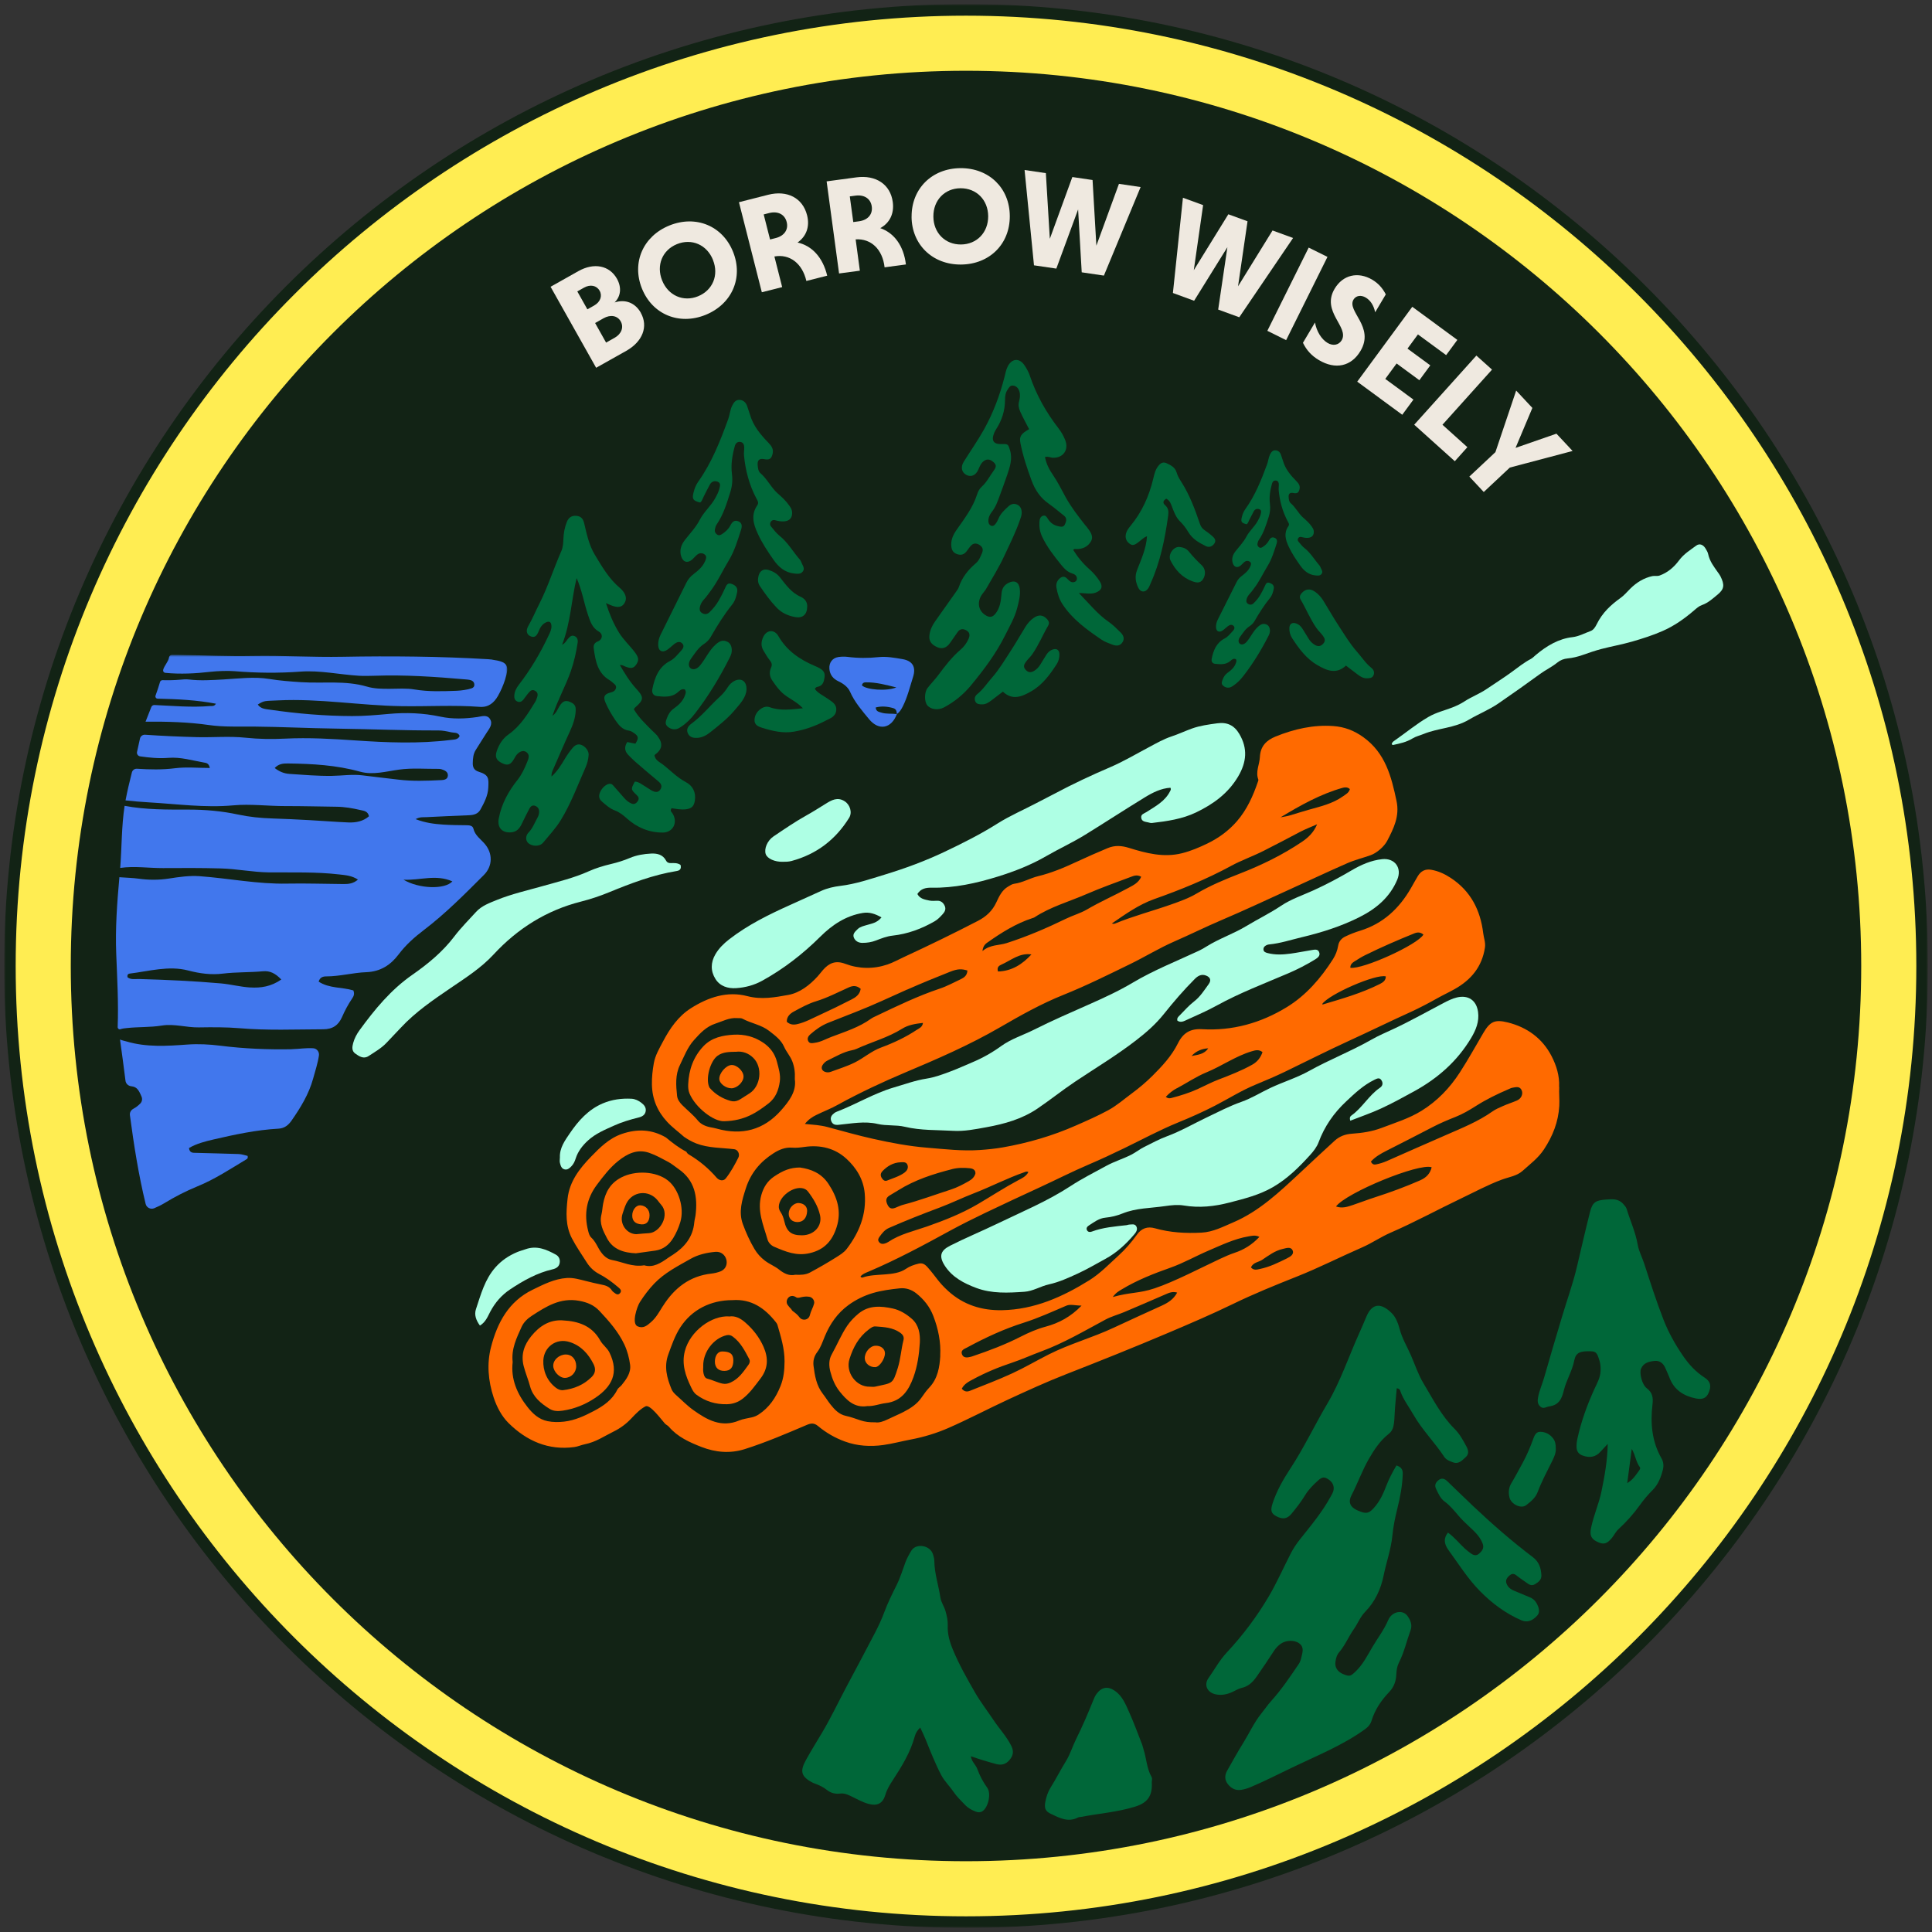 <svg 

 viewBox="0 0 472 472" fill="none" xmlns="http://www.w3.org/2000/svg">
<rect x="0" y="0" width="472" height="472" fill="#333333" stroke="none"/>
<g clip-path="url(#clip0_1323_9489)">
<mask id="mask0_1323_9489" style="mask-type:luminance" maskUnits="userSpaceOnUse" x="1" y="1" width="470" height="470">
<path d="M471 1H1V471H471V1Z" fill="white"/>
</mask>
<g mask="url(#mask0_1323_9489)">
<path d="M236 469.58C365 469.58 469.58 365 469.58 236C469.58 107 365 2.42 236 2.42C107 2.42 2.42 107 2.42 236C2.42 365 107 469.58 236 469.58Z" fill="#FFED52"/>
<path d="M236 471C106.42 471 1 365.58 1 236C1 106.42 106.42 1 236 1C365.58 1 471 106.42 471 236C471 365.58 365.58 471 236 471ZM236 3.83C107.98 3.83 3.83 107.98 3.83 236C3.83 364.02 107.98 468.17 236 468.17C364.02 468.17 468.17 364.02 468.17 236C468.17 107.98 364.02 3.83 236 3.83Z" fill="#122315"/>
<path d="M236 454.71C356.79 454.71 454.71 356.79 454.71 236C454.71 115.21 356.79 17.29 236 17.29C115.21 17.29 17.29 115.21 17.29 236C17.29 356.79 115.21 454.71 236 454.71Z" fill="#122315"/>
<path d="M156.55 76.42C158.42 79.76 157.01 83.46 152.99 85.72L145.64 89.85L134.51 70.06L141.3 66.24C145.12 64.09 148.88 64.84 150.72 68.09C151.91 70.22 151.68 72.39 150.15 73.89C152.73 73.04 155.17 73.94 156.57 76.43H156.56L156.55 76.42ZM141.03 71.18L143.5 75.57L145.14 74.65C146.67 73.79 147.21 72.29 146.49 71.03C145.76 69.73 144.21 69.41 142.67 70.28L141.03 71.2V71.18ZM150.17 82.52C151.83 81.58 152.44 79.94 151.65 78.52C150.86 77.11 149.16 76.79 147.46 77.75L145.39 78.92L148.07 83.7L150.16 82.52H150.17Z" fill="#EFE9E0"/>
<path d="M156.83 70.49C154.28 64.15 157.12 57.68 163.56 55.08C170.02 52.48 176.54 55.17 179.09 61.52C181.64 67.86 178.82 74.31 172.36 76.93C165.92 79.52 159.38 76.84 156.83 70.49ZM174.19 63.5C172.7 59.79 169 58.18 165.39 59.64C161.81 61.09 160.28 64.82 161.76 68.51C163.25 72.22 166.95 73.83 170.52 72.39C174.13 70.93 175.67 67.2 174.18 63.51H174.19V63.5Z" fill="#EFE9E0"/>
<path d="M202.09 67.35L197 68.64C195.99 64.28 192.87 61.99 189.19 62.66L191.09 70.14L186.12 71.4L180.53 49.4L187.64 47.59C192.33 46.4 196.1 48.36 197.17 52.57C197.88 55.34 197.01 57.73 194.85 59.25C198.36 60.03 201.02 62.87 202.09 67.35ZM186.57 52.37L188.13 58.51L189.51 58.16C191.61 57.63 192.67 56.08 192.19 54.24C191.72 52.36 190.03 51.51 187.89 52.05L186.57 52.39V52.37Z" fill="#EFE9E0"/>
<path d="M221.32 64.61L216.11 65.31C215.61 60.86 212.77 58.24 209.04 58.48L210.07 66.13L204.99 66.81L201.95 44.31L209.22 43.33C214.01 42.69 217.54 45.06 218.11 49.36C218.49 52.19 217.36 54.48 215.05 55.73C218.45 56.91 220.77 60.03 221.32 64.6V64.61ZM207.61 47.98L208.46 54.25L209.87 54.06C212.02 53.77 213.24 52.36 212.98 50.46C212.72 48.53 211.14 47.5 208.96 47.8L207.61 47.98Z" fill="#EFE9E0"/>
<path d="M222.71 52.93C222.67 46.09 227.69 41.13 234.64 41.08C241.61 41.03 246.67 45.94 246.7 52.78C246.74 59.62 241.74 64.58 234.77 64.63C227.83 64.68 222.74 59.77 222.7 52.93H222.71ZM241.42 52.82C241.39 48.83 238.55 45.97 234.66 45.99C230.8 46.01 228 48.92 228.03 52.9C228.05 56.89 230.9 59.75 234.75 59.73C238.64 59.71 241.44 56.8 241.42 52.82Z" fill="#EFE9E0"/>
<path d="M273.4 44.92L278.66 45.7L269.69 67.33L264.27 66.53L263.39 51.16L258.07 65.62L252.61 64.82L250.31 41.53L255.51 42.3L256.48 58.34L261.98 43.25L266.92 43.98L267.85 60.02L273.36 44.93H273.37L273.4 44.92Z" fill="#EFE9E0"/>
<path d="M310.92 56.32L315.91 58.14L302.76 77.51L297.61 75.63L299.86 60.39L291.73 73.48L286.55 71.58L289 48.31L293.93 50.11L291.65 66.01L300.09 52.35L304.78 54.06L302.46 69.95L310.9 56.29L310.92 56.32Z" fill="#EFE9E0"/>
<path d="M309.62 80.82L319.72 60.49L324.31 62.76L314.21 83.1L309.62 80.82Z" fill="#EFE9E0"/>
<path d="M318.31 83.76L321.26 78.79C321.64 80.94 322.83 82.88 324.33 83.78C325.67 84.57 327.06 84.31 327.77 83.15C329.71 79.88 322.7 76.18 326.06 70.54C328.08 67.14 331.77 66.28 335.26 68.34C336.68 69.19 337.74 70.33 338.56 71.92L335.96 76.29C335.61 74.6 334.82 73.39 333.65 72.69C332.48 72 331.26 72.22 330.67 73.19C328.97 76.06 335.91 79.81 332.37 85.75C330.13 89.52 326.26 90.38 322.21 87.97C320.45 86.93 319.19 85.56 318.31 83.73H318.3L318.31 83.76Z" fill="#EFE9E0"/>
<path d="M353.29 86.75L346.41 81.7L343.86 85.17L349.43 89.26L346.76 92.89L341.2 88.8L338.43 92.57L345.31 97.62L342.58 101.33L331.58 93.24L345.03 74.95L356.04 83.04L353.31 86.75H353.29Z" fill="#EFE9E0"/>
<path d="M352.39 103.76L358.49 109.25L355.42 112.68L345.5 103.76L360.69 86.87L364.51 90.3L352.41 103.76H352.4H352.39Z" fill="#EFE9E0"/>
<path d="M384.21 110.17L368.86 114.23L362.49 120.2L358.97 116.43L365.34 110.46L370.41 95.42L374.37 99.66L370.26 109.42L380.25 105.95L384.21 110.19V110.17Z" fill="#EFE9E0"/>
<path d="M340 181.772C340.11 181.309 340.442 181.113 340.736 180.908C343.497 178.983 346.139 176.782 349.019 175.125C350.888 174.047 352.876 173.593 354.799 172.844C355.821 172.443 356.824 171.98 357.781 171.356C359.557 170.189 361.49 169.503 363.248 168.291C365.273 166.902 367.344 165.627 369.341 164.157C370.859 163.044 372.369 161.841 373.998 160.985C374.43 160.754 374.78 160.371 375.166 160.05C377.928 157.716 380.854 156.032 384.177 155.657C385.704 155.488 387.131 154.695 388.594 154.161C389.257 153.92 389.699 153.278 390.058 152.557C391.512 149.581 393.656 147.701 395.948 146.053C396.795 145.447 397.494 144.6 398.258 143.843C399.869 142.239 401.654 141.197 403.651 140.751C404.25 140.618 404.848 140.823 405.464 140.6C407.314 139.932 408.879 138.684 410.204 136.902C411.401 135.29 412.947 134.381 414.401 133.294C415.229 132.679 416.15 133.071 416.72 134.078C416.95 134.479 417.217 134.889 417.309 135.352C417.705 137.178 418.717 138.426 419.638 139.753C419.868 140.083 420.116 140.386 420.31 140.769C421.359 142.881 421.267 143.896 419.656 145.233C418.441 146.24 417.245 147.327 415.8 147.817C415.119 148.04 414.484 148.601 413.886 149.118C411.483 151.185 408.98 152.931 406.237 154.134C403.771 155.221 401.258 156.014 398.737 156.744C396.252 157.457 393.712 157.903 391.217 158.553C389.653 158.963 388.097 159.515 386.551 160.05C385.364 160.46 384.177 160.745 382.953 160.861C382.069 160.95 381.232 161.244 380.468 161.868C379.133 162.946 377.651 163.632 376.28 164.63C372.912 167.08 369.525 169.485 366.11 171.829C363.782 173.432 361.232 174.421 358.849 175.829C355.287 177.923 351.403 177.834 347.777 179.322C346.866 179.696 345.927 179.892 345.053 180.427C343.58 181.318 341.997 181.647 340.414 181.986C340.267 182.021 340.11 182.004 340.018 181.772H340Z" fill="#AEFFE4"/>
</g>
<path d="M380.9 265.54C381.04 262.83 380.23 260.3 379.06 258.02C376.81 253.66 373.07 250.96 368.33 249.78C365.19 249 364.01 249.58 362.38 252.37C360.5 255.58 358.69 258.84 356.67 261.97C354.2 265.8 351.14 268.99 347.28 271.38C344.24 273.26 340.85 274.29 337.55 275.55C335.22 276.44 332.76 276.8 330.31 276.97C328.66 277.08 327.27 277.6 326.09 278.66C323.19 281.28 320.35 283.98 317.49 286.64C312.53 291.25 307.62 295.93 301.27 298.64C298.78 299.7 296.36 300.99 293.55 301.14C289.7 301.34 285.91 301.14 282.17 300.08C280.37 299.56 278.88 300.06 277.77 301.62C276.43 303.49 274.93 305.23 273.22 306.78C270.92 308.87 268.76 311.14 266.12 312.78C259.58 316.85 252.68 319.94 244.8 320.09C239.85 320.18 235.41 318.8 231.68 315.43C229.23 313.22 228.78 312.04 226.6 309.58C225.9 308.8 225.31 308.5 224.4 308.72C223.31 308.98 222.25 309.35 221.32 309.99C218.52 311.93 213.91 310.97 210.79 312.09C210.61 312.15 210.42 312.14 210.21 311.87C210.71 311.23 211.48 310.97 212.19 310.67C219.1 307.73 225.69 304.18 232.27 300.58C234.99 299.1 237.77 297.73 240.56 296.38C245.08 294.21 249.63 292.1 254.18 290C258.11 288.18 261.97 286.22 265.96 284.51C268.92 283.25 271.84 281.88 274.74 280.47C279.09 278.36 283.34 276.06 287.82 274.23C290.86 272.99 293.85 271.66 296.78 270.15C300.14 268.42 303.34 266.38 306.85 264.94C309.25 263.95 311.65 262.93 313.99 261.8C319.17 259.29 324.31 256.69 329.54 254.29C334.7 251.93 339.8 249.42 344.97 247.08C346.65 246.31 349.34 244.91 350.95 243.99C352.41 243.16 353.93 242.46 355.39 241.64C359.37 239.4 362.07 236.21 362.78 231.5C362.97 230.26 362.5 229.17 362.36 228C361.67 222.32 359.29 217.67 354.41 214.47C352.93 213.5 351.39 212.79 349.65 212.49C348.18 212.24 347.11 212.82 346.37 214.06C345.79 215.02 345.26 216.01 344.7 216.98C341.83 221.96 337.89 225.65 332.32 227.37C331.07 227.75 329.86 228.22 328.68 228.79C327.72 229.25 327.1 229.98 326.92 231.05C326.72 232.24 326.29 233.33 325.65 234.34C322.67 239.01 319.07 243.18 314.36 246.06C308.05 249.92 301.12 251.88 293.67 251.44C290.83 251.27 289.04 252.32 287.76 254.92C286.25 257.97 283.92 260.47 281.53 262.85C279.97 264.4 278.29 265.81 276.52 267.12C274.62 268.52 272.84 270.1 270.74 271.24C268.18 272.63 265.53 273.79 262.87 274.96C257.11 277.5 251.14 279.24 244.96 280.32C243.13 280.64 241.29 280.82 239.45 280.95C235.11 281.26 230.81 280.74 226.5 280.39C222.05 280.03 217.67 279.2 213.33 278.23C209.55 277.39 205.82 276.32 202.08 275.32C200.42 274.88 198.7 274.78 196.63 274.58C197.58 273.43 198.45 272.88 199.4 272.41C201.18 271.53 203.05 270.84 204.79 269.85C207.01 268.59 210.74 266.73 213.04 265.64C215.67 264.4 218.33 263.2 221.02 262.07C228.95 258.73 236.84 255.31 244.32 250.97C249.34 248.06 254.41 245.21 259.83 243.04C265.34 240.83 270.66 238.18 276 235.58C279.67 233.8 283.16 231.64 286.89 230.01C290.75 228.33 294.51 226.45 298.39 224.8C303.97 222.43 309.47 219.84 314.99 217.33C319.72 215.18 324.43 212.95 329.19 210.87C331.02 210.07 332.99 209.6 334.88 208.92C336.36 208.39 338.17 206.82 338.9 205.42C340.46 202.42 341.98 199.43 341.18 195.68C339.91 189.68 338.46 183.97 333.06 180.09C330.77 178.44 328.4 177.57 325.74 177.38C320.84 177.03 316.15 178.11 311.63 179.94C309.43 180.83 307.92 182.28 307.8 184.93C307.72 186.76 306.69 188.53 307.41 190.43C307.47 190.58 307.38 190.8 307.32 190.97C306.13 194.46 304.65 197.78 302.2 200.62C300.16 202.97 297.72 204.74 294.98 206.07C292.99 207.03 290.94 207.91 288.77 208.45C284.3 209.57 280.05 208.46 275.84 207.15C274.04 206.59 272.38 206.46 270.61 207.2C268.04 208.28 265.49 209.39 262.97 210.57C259.95 211.98 256.87 213.27 253.61 214.06C251.63 214.54 249.84 215.64 247.79 215.91C247.23 215.98 246.77 216.32 246.28 216.6C244.79 217.47 244.1 218.97 243.42 220.43C242.46 222.51 240.95 223.92 238.94 224.96C232.99 228.04 226.98 230.97 220.9 233.78C219.55 234.4 218.24 235.14 216.85 235.62C213.4 236.79 209.86 236.73 206.48 235.46C204.14 234.57 202.54 235.28 201.06 236.97C200.61 237.48 200.21 238.04 199.74 238.55C197.77 240.71 195.36 242.56 192.61 243.06C189.36 243.65 186.05 244.27 182.57 243.36C177.65 242.07 173.03 243.64 168.82 246.3C165.69 248.28 163.65 251.26 161.95 254.49C161.06 256.18 160.06 257.87 159.73 259.76C159.43 261.46 159.23 263.2 159.27 264.96C159.33 268.52 160.62 271.51 162.98 274.06C164.23 275.42 165.74 276.5 167.11 277.73C168.06 278.38 169.04 278.95 170.12 279.36C173.05 280.49 176.32 280.39 179.39 280.76C180.3 280.87 180.79 282 180.4 282.78C179.51 284.56 178.55 286.31 177.32 287.88C176.7 288.68 175.65 288.37 175.09 287.73C173.14 285.47 170.88 283.58 168.31 282.06C168 281.88 167.81 281.64 167.69 281.38C165.89 280.46 164.26 279.19 162.69 277.89C159.24 275.88 155.66 275.74 151.91 277.03C148.8 278.1 146.54 280.37 144.35 282.63C141.58 285.5 139.12 288.63 138.66 292.87C138.3 296.19 138.11 299.44 139.73 302.55C140.81 304.62 142.14 306.51 143.38 308.47C144.11 309.62 145.11 310.58 146.32 311.21C148.02 312.09 149.56 313.22 151.02 314.47C151.45 314.83 151.98 315.27 151.52 315.87C150.98 316.57 150.42 316.09 149.92 315.7C149.77 315.59 149.62 315.46 149.52 315.31C148.91 314.31 147.94 314.02 146.87 313.82C145.59 313.58 144.33 313.25 143.07 312.94C141.57 312.57 140.09 312.12 138.5 312.22C135.45 312.42 132.83 313.77 130.14 315.08C124.25 317.94 121.51 323.14 119.97 329.06C118.9 333.14 119.26 337.35 120.6 341.41C121.38 343.75 122.57 346.01 124.24 347.66C128.65 352.02 133.98 354.4 140.35 353.52C141.2 353.4 142 353.02 142.84 352.85C145.66 352.28 147.57 350.88 149.92 349.73C151.54 348.94 153.01 347.85 154.24 346.53C155.39 345.29 156.52 344.18 157.7 343.58C158.79 343.02 161.5 346.72 162.41 347.75C162.69 348.07 163.14 348.24 163.42 348.57C165.56 351.08 168.47 352.37 171.4 353.51C174.8 354.83 178.37 355.16 181.94 354.03C187.14 352.38 192.15 350.23 197.17 348.09C198.22 347.64 198.98 347.66 199.86 348.4C201.83 350.04 204.03 351.31 206.44 352.18C209.47 353.28 212.62 353.46 215.77 353.03C218.02 352.72 220.23 352.11 222.48 351.69C225.66 351.09 228.76 350.15 231.69 348.87C236.62 346.71 241.39 344.19 246.28 341.92C250.98 339.75 255.69 337.59 260.51 335.71C268.85 332.45 277.17 329.12 285.41 325.62C290.69 323.38 295.97 321.12 301.14 318.61C306.26 316.12 311.55 313.97 316.84 311.87C322.26 309.72 327.44 307.07 332.77 304.75C335.16 303.71 337.32 302.2 339.71 301.16C345.57 298.62 351.17 295.55 356.93 292.8C360.23 291.23 363.44 289.48 366.88 288.2C368.61 287.55 370.57 287.32 371.99 286.04C373.81 284.39 375.79 282.95 377.21 280.79C379.35 277.53 380.71 274.11 380.94 270.2C381.03 268.64 380.84 267.09 380.93 265.54H380.9ZM330.96 234.85C331.79 234.32 332.64 233.78 333.52 233.35C337.45 231.41 341.48 229.66 345.55 228.02C346.37 227.69 347.08 227.74 347.75 228.33C346.28 230.82 333 236.85 329.9 236.44C329.85 235.64 330.39 235.21 330.96 234.84V234.85ZM338.56 238.53C338.58 239.56 337.83 240.03 337.08 240.41C332.64 242.64 327.89 243.99 323.16 245.4C323.12 245.41 323.06 245.33 323.02 245.29C324.63 242.92 336.13 237.88 338.57 238.54L338.56 238.53ZM295.17 256.11C294.21 257.59 292.61 257.68 291.1 257.99C292.2 256.77 293.59 256.22 295.17 256.11ZM287.53 265.87C289.93 264.59 292.21 263.03 294.71 262C298.48 260.45 301.84 258.03 305.77 256.85C306.67 256.58 307.53 256.32 308.44 257.04C307.96 258.42 307.16 259.43 305.91 260.12C303.25 261.61 300.42 262.7 297.6 263.78C295.86 264.45 294.24 265.33 292.55 266.09C290.51 267.01 288.4 267.67 286.24 268.23C285.84 268.34 285.4 268.43 284.81 267.97C285.66 267.07 286.51 266.39 287.51 265.86L287.53 265.87ZM232.56 285.63C234.05 285.25 235.48 285.26 236.94 285.41C237.9 285.51 238.34 285.96 238.3 286.7C238.08 287.53 237.46 288.12 236.68 288.56C235.28 289.36 233.85 290.11 232.32 290.61C228.45 291.86 224.63 293.29 220.69 294.32C220.04 294.49 219.42 294.8 218.79 295.05C217.92 295.4 217.3 295.31 216.83 294.34C216.38 293.4 216.35 292.68 217.28 292.1C218.01 291.64 218.77 291.22 219.5 290.76C223.54 288.24 227.99 286.81 232.56 285.64V285.63ZM215.52 286.19C216.75 284.89 218.2 284.02 220.04 283.95C220.74 283.92 221.5 283.83 221.74 284.71C221.94 285.46 221.53 286.07 220.96 286.49C219.69 287.41 218.17 287.83 216.75 288.41C216.2 288.63 215.8 288.35 215.49 287.9C215.08 287.32 215.04 286.73 215.54 286.19H215.52ZM214.88 302.14C215.5 301.28 216.14 300.45 217.16 300C221.24 298.21 225.38 296.58 229.55 295.02C232.38 293.96 235.11 292.62 237.93 291.53C242.08 289.92 246.04 287.85 250.26 286.38C250.55 286.28 250.82 286.12 251.25 286.34C250.65 287.44 249.67 287.86 248.74 288.35C245.4 290.13 242.24 292.2 238.98 294.12C235.02 296.45 230.78 298.13 226.44 299.65C223.26 300.76 219.87 301.49 216.99 303.43C216.69 303.63 216.32 303.78 215.97 303.85C215.45 303.96 214.98 303.81 214.68 303.33C214.4 302.87 214.63 302.49 214.89 302.13L214.88 302.14ZM243.82 237.34C243.48 236.3 244.09 235.91 244.61 235.68C246.99 234.63 249.08 232.73 251.99 233.17C249.76 235.59 247.18 237.25 243.82 237.34ZM327.97 192.48C328.51 192.33 329.19 192.23 329.78 192.78C329.55 193.71 328.74 194.08 328.06 194.57C325.53 196.37 322.55 197.03 319.66 197.85C318.12 198.29 316.59 198.77 315.06 199.23C314.42 199.42 313.75 199.5 312.84 199.68C317.81 196.68 322.62 194 327.97 192.48ZM300.7 211.57C303.3 210.16 306.13 209.18 308.78 207.83C311.7 206.34 314.61 204.84 317.51 203.29C318.88 202.56 320.36 202.01 321.78 201.38C320.97 203.32 319.65 204.6 318.11 205.64C313.37 208.84 308.28 211.32 302.96 213.4C299.34 214.81 295.73 216.3 292.36 218.29C290.37 219.47 288.2 220.23 286.05 220.99C281.51 222.59 276.84 223.8 272.38 225.64C272.17 225.73 271.91 225.7 271.62 225.62C274.93 223.35 278.2 221 282 219.65C288.42 217.38 294.7 214.83 300.7 211.58V211.57ZM241.34 230.19C244.73 227.79 248.24 225.61 252.21 224.31C252.39 224.25 252.58 224.21 252.73 224.11C256.65 221.53 261.16 220.29 265.4 218.45C268.96 216.9 272.64 215.6 276.28 214.23C277.01 213.96 277.79 213.62 278.8 214.2C278.17 215.66 276.91 216.25 275.75 216.88C272.39 218.72 268.87 220.24 265.55 222.19C263.97 223.12 262.13 223.62 260.47 224.43C255.74 226.73 250.93 228.8 245.91 230.41C244.03 231.01 241.94 230.73 240.02 232.35C240.17 231.04 240.76 230.59 241.32 230.19H241.34ZM206.77 283.07C209.17 285.28 210.96 288.08 211.26 291.59C211.7 296.73 209.92 301.08 206.89 305.08C206.18 306.02 205.22 306.57 204.3 307.16C202.21 308.48 200.06 309.71 197.89 310.88C196.84 311.45 195.63 311.49 194.29 311.43C192.85 311.76 191.57 311.16 190.34 310.17C189.28 309.32 187.98 308.84 186.89 308C185.83 307.19 184.98 306.26 184.31 305.12C183.17 303.19 182.25 301.15 181.48 299.05C180.38 296.04 181.3 293.17 182.22 290.3C183.42 286.58 185.72 283.82 188.99 281.74C190.41 280.83 191.89 280.25 193.5 280.38C194.57 280.47 195.59 280.33 196.61 280.19C200.42 279.66 203.98 280.51 206.76 283.07H206.77ZM224.06 251.54C221.32 253.38 218.33 254.78 215.27 255.91C212.89 256.78 211.04 258.47 208.83 259.57C206.94 260.51 204.93 261.12 202.96 261.85C202.49 262.03 201.98 262.03 201.5 261.84C200.76 261.54 200.54 260.85 200.97 260.18C201.28 259.7 201.7 259.31 202.21 259.07C204.16 258.14 206.02 256.99 208.18 256.57C208.54 256.5 208.91 256.4 209.24 256.25C212.93 254.55 216.91 253.51 220.4 251.32C221.89 250.39 223.6 250.11 225.49 249.9C225.32 250.98 224.59 251.18 224.06 251.55V251.54ZM221.66 241.75C225.11 240.22 228.6 238.8 232.1 237.41C233.97 236.67 234.89 236.67 236.34 237.1C236.29 238.33 235.54 238.84 234.67 239.25C232.99 240.03 231.36 240.94 229.61 241.52C224.26 243.31 219.19 245.76 214.12 248.18C213.67 248.39 213.21 248.59 212.81 248.87C209.86 251 206.42 252.06 203.08 253.33C201.76 253.83 200.52 254.57 199.08 254.76C198.47 254.84 197.79 255.05 197.44 254.32C197.13 253.65 197.51 253.09 197.99 252.67C199.3 251.52 200.72 250.52 202.35 249.87C204.59 248.97 206.83 248.09 209.08 247.22C213.34 245.56 217.47 243.6 221.64 241.74L221.66 241.75ZM193.99 247.1C195.73 246.16 197.47 245.19 199.38 244.61C202.17 243.76 204.73 242.4 207.38 241.22C208.36 240.78 209.28 240.72 210.27 241.58C210.05 243.01 209.03 243.67 208.01 244.19C205.43 245.52 202.81 246.79 200.17 248C198.44 248.79 196.76 249.73 194.87 250.18C193.88 250.42 193.06 250.37 192.22 249.63C192.19 248.37 192.99 247.64 194 247.09L193.99 247.1ZM175.16 275.74C174.62 275.59 174.08 275.5 173.53 275.39C172.34 275.16 171.24 274.67 170.48 273.74C169.33 272.34 167.92 271.23 166.65 269.96C166.02 269.32 165.5 268.57 165.41 267.71C165.14 265.17 164.95 262.58 166.1 260.22C167.13 258.11 167.94 255.88 169.56 254.08C171.06 252.41 172.55 250.8 174.77 250.08C176.53 249.51 178.18 248.57 180.11 248.73C180.54 248.77 181.04 248.68 181.38 248.87C183.5 250.02 186.01 250.36 187.93 251.87C189.32 252.96 190.81 254.02 191.57 255.75C192.12 257 193.07 258 193.57 259.31C194.07 260.63 194.27 261.94 194.18 263.67C194.62 266.66 192.76 269.07 190.78 271.31C186.54 276.08 181.26 277.43 175.17 275.75L175.16 275.74ZM151.81 338.45C151.51 338.83 151.02 339.07 150.8 339.52C149.59 342.01 147.4 343.49 145.11 344.7C142.83 345.9 140.46 347.01 137.83 347.31C136.47 347.46 135.13 347.47 133.78 347.2C131.62 346.77 130.12 345.33 128.87 343.74C126.35 340.54 124.76 336.93 125.25 332.75C124.88 329.55 126.21 326.86 127.44 324.14C127.97 322.96 128.99 322.06 129.95 321.44C133.41 319.2 136.87 316.96 141.46 317.79C143.49 318.16 145.09 318.83 146.44 320.26C148.78 322.75 151.05 325.33 152.52 328.44C153.25 329.99 153.72 331.74 153.94 333.44C154.19 335.4 153.01 336.98 151.83 338.44L151.81 338.45ZM149.53 307.83C147.97 307.55 146.92 306.22 146.15 304.81C145.67 303.93 145.22 303.06 144.47 302.37C144 301.93 143.85 301.32 143.69 300.71C142.63 296.59 143.28 292.84 145.85 289.42C147.42 287.33 149 285.26 151.05 283.62C153.27 281.85 155.71 280.64 158.6 281.64C160.22 282.2 161.75 283.06 163.27 283.87C164.13 284.33 164.9 285 165.71 285.56C169.78 288.35 170.49 292.41 169.92 296.94C169.85 297.5 169.67 298.04 169.62 298.6C169.31 302.21 167.28 304.66 164.4 306.54C164.04 306.78 163.66 306.99 163.31 307.24C161.46 308.56 159.58 309.78 157.38 309.12C154.45 309.61 152.06 308.28 149.53 307.83ZM161.93 319.1C161.07 320.47 160.3 321.91 159.07 322.98C158.14 323.79 157.22 324.65 155.78 324.04C154.23 323.39 155.62 319.24 156.32 318.13C157.35 316.52 158.48 315.01 159.82 313.6C162.38 310.93 165.56 309.34 168.67 307.57C170.53 306.51 172.58 306.04 174.69 305.84C174.75 305.84 174.8 305.83 174.86 305.83C177.53 305.65 178.61 309.35 176.2 310.53C176.13 310.57 176.06 310.59 175.99 310.62C175.3 310.88 174.56 311.06 173.84 311.14C168.5 311.72 164.74 314.67 161.95 319.09L161.93 319.1ZM190.69 338.61C189.55 341.45 187.93 343.88 185.34 345.57C184.82 345.91 184.25 346.14 183.63 346.28C182.61 346.52 181.53 346.64 180.57 347.04C176.23 348.86 172.74 346.88 169.4 344.5C167.89 343.43 166.59 342.07 165.2 340.85C164.73 340.43 164.3 339.97 164.06 339.39C162.93 336.65 162.18 333.87 163.27 330.9C164.1 328.62 164.89 326.31 166.21 324.27C169 319.98 173.6 317.62 178.97 317.63C183.56 317.3 186.85 319.59 189.55 323.02C189.7 323.21 189.86 323.43 189.93 323.66C190.77 326.58 191.69 329.48 191.67 332.6C191.66 334.69 191.47 336.66 190.69 338.61ZM197.86 321.28C197.57 322.51 196.05 322.81 195.3 321.8C194.86 321.2 194.29 320.75 193.69 320.32C193.53 320.2 193.41 320.03 193.33 319.85C193.31 319.84 193.29 319.82 193.28 319.8C192.97 319.48 192.68 319.16 192.43 318.8C192.01 318.22 192.18 317.41 192.68 316.95C193.24 316.44 193.95 316.55 194.53 316.95C194.89 317.2 195.52 316.96 195.9 316.88C196.53 316.75 197.13 316.71 197.76 316.82C198.47 316.94 199.07 317.74 198.89 318.48C198.64 319.45 198.09 320.31 197.86 321.27V321.28ZM229.72 331.21C229.56 333.96 229.11 336.81 227.02 339C226.34 339.72 225.75 340.54 225.19 341.36C224.07 343.02 222.46 344.06 220.75 344.94C219.49 345.59 218.16 346.12 216.89 346.75C215.81 347.28 214.71 347.64 213.86 347.48C212.37 347.51 211.29 347.36 210.21 347C209.04 346.61 207.88 346.17 206.66 345.91C204.99 345.56 203.87 344.36 202.86 343.07C202.21 342.24 201.66 341.33 201.01 340.5C199.45 338.49 199.06 336.1 198.75 333.68C198.6 332.47 198.88 331.33 199.65 330.33C200.53 329.17 200.96 327.79 201.51 326.47C202.78 323.42 204.6 320.79 207.28 318.84C209.09 317.52 211.09 316.54 213.24 315.9C215.38 315.27 217.59 314.98 219.8 314.75C221.25 314.59 222.65 315.03 223.81 315.94C225.69 317.42 227.15 319.24 228.02 321.52C229.22 324.64 229.89 327.91 229.7 331.2L229.72 331.21ZM236.36 329.15C240.85 326.73 245.32 324.66 250.16 323.13C253.69 322.01 257.15 320.42 260.55 318.97C261.52 318.56 262.83 318.98 264.23 318.97C261.6 321.69 258.71 323.24 255.43 324.12C253.33 324.68 251.35 325.55 249.42 326.53C245.61 328.48 241.62 329.99 237.58 331.35C237.46 331.39 237.34 331.42 237.23 331.46C236.35 331.69 235.35 331.84 235 330.82C234.65 329.81 235.68 329.52 236.38 329.15H236.36ZM283.93 318.93C279.99 320.73 276.03 322.51 272.12 324.35C266.9 326.81 261.31 328.31 256.17 330.92C253.19 332.43 250.29 334.14 247.25 335.54C243.89 337.09 240.41 338.4 236.97 339.78C236.32 340.04 235.63 340.07 234.97 339.27C235.57 338.08 236.67 337.54 237.65 337.01C240.7 335.36 243.9 334.02 247.2 332.93C249.6 332.13 251.92 331.07 254.3 330.19C259.85 328.15 264.92 325.15 270.1 322.37C271.53 321.61 273.09 321.2 274.58 320.58C277.95 319.18 281.28 317.7 284.64 316.26C285.52 315.88 286.41 315.43 287.59 315.79C286.73 317.41 285.37 318.26 283.94 318.92L283.93 318.93ZM298.18 307.49C293.58 309.64 286.88 313.15 282.07 314.75C278.16 316.05 276.22 315.64 271.86 316.87C272.62 315.8 273.37 315.41 274.09 314.98C277.82 312.73 281.85 311.15 285.93 309.71C289.15 308.57 292.12 306.87 295.25 305.53C298.43 304.18 301.56 302.64 305.01 302.06C305.83 301.92 306.68 301.67 307.68 302.18C305.9 304.08 303.89 305.32 301.59 306.08C300.41 306.47 299.29 306.98 298.17 307.5L298.18 307.49ZM314.47 307.4C312.32 308.46 310.16 309.54 307.79 310.02C307.11 310.16 306.33 310.45 305.61 309.63C306.19 308.36 307.5 308.37 308.38 307.77C309.95 306.71 311.51 305.53 313.43 305.11C314.25 304.93 315.34 304.51 315.78 305.45C316.24 306.45 315.19 307.04 314.47 307.39V307.4ZM347.01 288.34C343.39 289.93 339.69 291.29 335.93 292.5C334.11 293.08 332.33 293.79 330.51 294.39C329.24 294.81 327.96 295.29 326.39 294.75C328.96 291.35 346.68 284.08 349.76 285.17C349.41 286.74 348.39 287.73 347.01 288.33V288.34ZM370.63 268.85C369.5 269.34 368.32 269.7 367.19 270.21C366.28 270.62 365.36 270.99 364.56 271.57C361.1 274.01 357.2 275.57 353.36 277.25C348.49 279.38 343.62 281.51 338.76 283.67C337.96 284.02 337.13 284.27 336.29 284.45C335.8 284.56 335.29 284.58 334.92 283.78C336.01 282.58 337.35 281.84 338.72 281.14C342.46 279.22 346.23 277.34 349.95 275.38C351.77 274.43 353.65 273.63 355.54 272.89C357.34 272.18 358.98 271.21 360.59 270.19C363.1 268.59 365.77 267.29 368.5 266.12C368.84 265.97 369.18 265.79 369.54 265.73C370.38 265.59 371.31 265.3 371.77 266.4C372.14 267.29 371.66 268.4 370.62 268.85H370.63Z" fill="#FF6A00"/>
<path d="M341.24 339.1C341.06 341.22 340.84 343.25 340.73 345.29C340.67 346.35 340.66 347.41 340.42 348.45C340.24 349.21 339.91 349.8 339.28 350.3C337.18 351.95 335.73 354.15 334.41 356.44C332.77 359.3 331.68 362.42 330.16 365.34C329.33 366.94 329.85 368.18 331.54 368.95C333.86 370.01 334.54 369.81 336.14 367.81C337.28 366.37 338.02 364.74 338.66 363.04C339.33 361.3 340.19 359.66 341.16 358.02C342.28 358.38 342.74 358.98 342.7 360.1C342.61 362.98 342.07 365.76 341.38 368.56C340.84 370.72 340.38 372.95 340.17 375.15C339.84 378.48 338.71 381.58 338.05 384.81C337.36 388.23 335.97 391.27 333.47 393.83C332.33 394.99 331.71 396.65 330.75 398.01C329.47 399.83 328.63 401.94 327.17 403.65C326.57 404.34 326.36 405.2 326.25 406.06C326.07 407.34 326.79 408.42 328.09 408.97C329.71 409.66 329.99 409.5 331.18 408.36C332.97 406.65 334.05 404.47 335.27 402.4C336.56 400.21 338.13 398.2 339.14 395.81C340.05 393.67 342.65 393.18 343.82 394.74C344.57 395.74 345.08 396.99 344.62 398.25C343.66 400.88 343.06 403.64 341.78 406.16C341.32 407.06 341.18 408 341.13 409.03C341.06 410.64 340.61 412.1 339.37 413.39C337.49 415.36 335.93 417.63 335.1 420.31C334.81 421.25 334.3 421.87 333.48 422.46C327.91 426.48 321.56 428.98 315.44 431.94C312.15 433.53 308.9 435.17 305.54 436.6C304.79 436.92 304.03 437.14 303.23 437.27C301.85 437.49 300.8 436.91 299.99 435.9C299.16 434.87 299.16 433.7 299.81 432.57C301.09 430.3 302.36 428.02 303.73 425.81C305.21 423.44 306.35 420.86 308.12 418.66C308.94 417.65 309.66 416.56 310.54 415.59C313.08 412.78 315.19 409.63 317.31 406.5C317.62 406.05 317.8 405.48 317.92 404.94C318.2 403.74 318.69 402.45 317.43 401.5C316.25 400.6 314.18 400.68 312.9 401.58C312.23 402.05 311.69 402.63 311.24 403.32C309.84 405.45 308.44 407.58 306.97 409.66C306.07 410.94 304.98 412.01 303.34 412.37C302.57 412.54 301.86 413 301.13 413.34C299.86 413.93 298.56 414.21 297.16 413.97C295.03 413.6 294 411.73 295.24 409.97C296.71 407.9 297.92 405.64 299.67 403.76C303.58 399.57 307 395.04 309.93 390.08C311.96 386.64 313.54 383.01 315.36 379.48C315.99 378.26 316.74 377.14 317.6 376.06C320.31 372.66 323.11 369.32 325.18 365.46C325.36 365.13 325.56 364.81 325.68 364.46C326.08 363.32 325.7 362.24 324.69 361.52C323.58 360.74 323.05 360.74 321.92 361.78C320.77 362.82 319.67 363.94 318.85 365.28C317.88 366.88 316.74 368.35 315.55 369.79C314.48 371.08 313.39 371.27 311.8 370.42C310.56 369.76 310.32 369.04 310.91 367.25C311.91 364.21 313.49 361.45 315.23 358.79C318.58 353.69 321.18 348.15 324.28 342.91C327.46 337.53 329.43 331.6 331.97 325.93C332.61 324.51 333.22 323.09 333.82 321.66C335.32 318.09 337.61 318.44 339.99 320.79C341.07 321.86 341.59 323.39 341.96 324.77C342.58 327.04 343.77 329.01 344.69 331.1C345.69 333.37 346.45 335.77 347.74 337.91C350.07 341.78 352.11 345.85 355.37 349.09C356.61 350.32 357.44 351.87 358.27 353.41C358.76 354.33 358.91 355.26 358.09 355.98C357.24 356.72 356.42 357.77 355.02 357.27C354.2 356.98 353.36 356.69 352.84 355.92C350.49 352.35 347.41 349.31 345.28 345.57C344.18 343.63 342.77 341.86 342.06 339.71C341.98 339.48 341.84 339.26 341.23 339.15H341.22L341.24 339.1Z" fill="#006739"/>
<path d="M329.88 273.79C329.65 273.02 329.88 272.72 330.19 272.5C332.84 270.61 334.41 267.6 337.11 265.76C337.79 265.3 337.93 264.65 337.53 263.97C337.04 263.12 336.38 263.51 335.76 263.81C333.1 265.1 330.97 267.11 328.85 269.11C325.86 271.91 323.58 275.18 322.14 279.07C321.72 280.2 320.91 281.25 320.08 282.16C317.37 285.15 314.54 287.96 310.99 290.02C307.65 291.95 304.04 292.84 300.38 293.79C296.66 294.75 293.02 295.15 289.21 294.51C287.72 294.26 286.12 294.44 284.6 294.66C281.13 295.18 277.56 295.1 274.21 296.47C272.91 297 271.48 297.35 270.08 297.48C268.48 297.63 267.34 298.55 266.1 299.34C265.69 299.6 265.26 299.98 265.57 300.57C265.82 301.03 266.32 301.05 266.72 300.89C269.48 299.85 272.39 299.64 275.27 299.31C275.45 299.29 275.63 299.18 275.81 299.18C276.46 299.17 277.26 298.88 277.64 299.66C277.98 300.36 277.58 301.02 277.13 301.54C275.11 303.93 272.84 306.04 270.08 307.54C267.85 308.75 265.66 310.05 263.36 311.11C261.05 312.17 258.76 313.23 256.26 313.78C254.21 314.23 252.39 315.45 250.24 315.59C246.28 315.86 242.33 316.08 238.5 314.65C235.5 313.53 232.69 312.06 230.88 309.32C229.12 306.66 230.05 305.39 232.12 304.33C235.82 302.45 239.66 300.87 243.39 299.07C249.52 296.11 255.82 293.51 261.57 289.75C264.36 287.92 267.37 286.42 270.3 284.81C272.26 283.74 274.41 283.11 276.4 282.09C277.51 281.52 278.47 280.73 279.57 280.19C281.41 279.29 283.21 278.29 285.12 277.59C288.44 276.36 291.5 274.58 294.68 273.06C297.53 271.7 300.32 270.23 303.31 269.18C305.77 268.31 307.99 266.91 310.34 265.8C313.48 264.32 316.82 263.32 319.86 261.62C324.84 258.85 330.17 256.78 335.13 253.95C336.85 252.97 338.69 252.2 340.48 251.36C344.63 249.42 348.63 247.15 352.69 245.03C353.73 244.49 354.78 243.96 355.94 243.68C358.71 243.02 360.72 244.39 361.1 247.23C361.42 249.59 360.57 251.64 359.4 253.6C356.02 259.25 351.29 263.41 345.58 266.56C342.86 268.05 340.15 269.55 337.34 270.84C334.94 271.95 332.42 272.8 329.85 273.81L329.88 273.79Z" fill="#AEFFE4"/>
<path d="M287.65 249.39C287.46 248.7 287.9 248.37 288.24 248.03C289.37 246.88 290.45 245.64 291.72 244.66C293.24 243.49 294.21 241.91 295.3 240.41C295.96 239.49 295.7 238.76 294.68 238.35C293.53 237.89 292.66 238.39 291.86 239.2C289.18 241.89 286.71 244.76 284.34 247.73C282.38 250.18 280.07 252.22 277.6 254.12C272.84 257.81 267.68 260.9 262.68 264.24C259.54 266.34 256.58 268.72 253.45 270.84C249.69 273.39 245.4 274.59 240.98 275.39C238.3 275.88 235.56 276.43 232.88 276.27C228.94 276.04 224.95 276.21 221.06 275.28C218.88 274.76 216.6 275.1 214.43 274.59C211.21 273.83 208.03 274.5 204.85 274.8C203.99 274.88 203.38 274.69 203.07 273.86C202.75 273 203.19 272.42 203.82 271.93C204.01 271.78 204.25 271.67 204.47 271.58C209.15 269.79 213.47 267.12 218.31 265.69C220.98 264.91 223.61 263.94 226.37 263.51C228.41 263.19 230.32 262.47 232.23 261.75C234.03 261.08 235.77 260.27 237.54 259.53C240.06 258.47 242.4 257.15 244.64 255.53C247.04 253.8 249.95 252.9 252.6 251.57C256.97 249.37 261.46 247.42 265.93 245.44C269.62 243.81 273.29 242.12 276.74 240.07C281.93 236.98 287.52 234.79 292.95 232.25C293.57 231.96 294.15 231.61 294.73 231.25C297.84 229.3 301.34 228.14 304.47 226.25C307.28 224.55 310.24 223.12 312.97 221.29C315.45 219.63 318.32 218.7 321.01 217.46C324.17 216.02 327.22 214.39 330.21 212.63C332.51 211.28 334.95 210.19 337.66 209.9C340.74 209.57 342.56 212.02 341.37 214.88C339.54 219.26 336.17 222.03 332.07 224.09C327.56 226.35 322.8 227.84 317.92 229C315.33 229.62 312.8 230.46 310.14 230.72C309.96 230.74 309.77 230.77 309.6 230.83C309.12 231.02 308.69 231.31 308.67 231.88C308.65 232.5 309.14 232.7 309.64 232.83C311.53 233.33 313.45 233.23 315.35 232.97C317.06 232.73 318.76 232.38 320.47 232.11C321.13 232.01 321.93 231.78 322.27 232.6C322.63 233.49 321.92 234 321.3 234.39C319.19 235.69 316.99 236.82 314.7 237.8C308.84 240.31 302.87 242.57 297.26 245.66C294.93 246.94 292.48 248.01 290.05 249.11C289.32 249.44 288.5 249.94 287.67 249.37H287.66L287.65 249.39Z" fill="#AEFFE4"/>
<path d="M215.36 224.13C213.79 223.24 212.4 222.78 210.79 223.04C206.64 223.72 203.31 225.95 200.4 228.84C196.14 233.07 191.46 236.7 186.21 239.6C184.21 240.7 182.05 241.27 179.82 241.41C177.84 241.54 175.91 240.96 174.79 239.17C173.58 237.24 173.6 235.14 174.78 233.13C175.64 231.66 176.8 230.53 178.15 229.48C182.71 225.95 187.8 223.44 193.01 221.1C195.55 219.95 198.09 218.8 200.63 217.65C202.12 216.98 203.72 216.62 205.28 216.43C209.06 215.98 212.62 214.75 216.22 213.65C221.14 212.15 225.99 210.36 230.62 208.17C235.08 206.06 239.52 203.83 243.72 201.18C246.77 199.26 250.08 197.85 253.26 196.17C254.68 195.42 256.13 194.7 257.55 193.95C262.04 191.55 266.63 189.4 271.3 187.4C274.6 185.98 277.68 184.13 280.85 182.46C282.59 181.53 284.31 180.55 286.2 179.92C287.9 179.36 289.52 178.59 291.21 177.98C293.23 177.26 295.28 177 297.36 176.71C299.76 176.37 301.53 177.17 302.8 179.35C304.84 182.84 304.57 186.17 302.5 189.68C300.03 193.86 296.4 196.46 292.23 198.47C288.84 200.1 285.14 200.63 281.44 201.06C281.15 201.1 280.83 201 280.53 200.92C279.82 200.75 278.94 200.75 278.81 199.79C278.69 198.9 279.53 198.75 280.09 198.39C282.27 196.98 284.63 195.78 285.87 193.28C285.98 193.06 286.14 192.85 285.95 192.45C283.64 192.59 281.6 193.63 279.67 194.81C274.8 197.79 270.02 200.91 265.17 203.9C262.06 205.83 258.72 207.35 255.56 209.18C251.83 211.34 247.84 212.89 243.78 214.15C238.52 215.78 233.12 216.98 227.55 216.87C226.2 216.85 224.97 217.08 224.12 218.41C224.75 219.62 225.95 219.77 227.06 220.01C227.65 220.13 228.3 220.08 228.91 220.06C229.84 220.02 230.43 220.49 230.8 221.3C231.16 222.1 230.84 222.75 230.3 223.34C229.71 223.98 229.12 224.63 228.35 225.07C225.14 226.92 221.75 228.18 218.06 228.58C216.63 228.74 215.3 229.27 213.97 229.78C212.91 230.19 211.82 230.35 210.69 230.35C209.75 230.35 208.96 229.94 208.6 229.06C208.23 228.14 208.96 227.56 209.53 226.99C210.13 226.4 210.92 226.25 211.7 226.01C212.9 225.64 214.24 225.5 215.34 224.14L215.36 224.13Z" fill="#AEFFE4"/>
<path d="M224.82 422.04C224.11 422.73 223.7 423.41 223.49 424.19C222.41 428.16 220.28 431.59 218.07 434.98C217.35 436.08 216.69 437.16 216.31 438.46C215.67 440.62 214.32 441.28 212.16 440.69C210.59 440.26 209.21 439.42 207.75 438.74C206.96 438.38 206.21 438.06 205.27 438.18C204.15 438.32 203 438.08 202.1 437.35C201.16 436.6 200.11 436.1 199 435.71C198.88 435.67 198.76 435.63 198.65 435.58C195.66 434.04 195.36 432.74 196.94 429.9C198.18 427.67 199.53 425.5 200.83 423.31C203 419.67 204.8 415.85 206.78 412.11C209.11 407.72 211.47 403.34 213.76 398.92C214.61 397.27 215.41 395.58 216.05 393.84C216.89 391.55 217.98 389.39 219.06 387.22C219.95 385.44 220.51 383.52 221.21 381.66C221.58 380.67 222.09 379.76 222.64 378.85C223.83 376.9 227.35 377.5 227.97 379.85C228.1 380.33 228.26 380.82 228.26 381.31C228.29 384.39 229.3 387.32 229.75 390.33C229.92 391.46 230.68 392.47 231 393.62C231.32 394.77 231.58 395.9 231.54 397.11C231.45 399.2 231.99 401.09 232.81 403.05C234.32 406.69 236.25 410.09 238.2 413.48C239.56 415.84 241.25 418.01 242.76 420.28C244.16 422.38 245.92 424.22 247.06 426.52C247.71 427.84 247.56 428.85 246.66 429.94C245.75 431.04 244.69 431.32 243.35 430.96C241.34 430.42 239.34 429.82 237.19 429.06C237.37 430.42 238.38 431.12 238.75 432.15C239.35 433.78 240.15 435.33 241.19 436.76C242.21 438.15 241.44 441.58 240.02 442.49C239.5 442.82 238.96 442.81 238.42 442.6C237.42 442.23 236.49 441.71 235.76 440.94C234.77 439.91 233.72 438.9 232.93 437.73C232 436.34 230.75 435.18 229.97 433.7C228.47 430.84 227.29 427.83 226.09 424.84C225.72 423.92 225.28 423.07 224.82 422.06V422.04Z" fill="#006739"/>
<path d="M392.78 352.75C392.2 353.37 391.61 353.99 391.04 354.63C389.81 356.02 388.34 356.21 386.65 355.6C385.71 355.26 385.23 354.63 385.17 353.66C385.13 352.91 385.21 352.17 385.38 351.43C386.29 347.28 387.73 343.3 389.48 339.45C390.15 337.97 390.97 336.61 391.03 334.92C391.06 334.1 391.03 333.32 390.79 332.52C390.21 330.54 389.93 330.18 388.71 330.13C386.07 330.03 384.98 330.43 384.61 332.35C384.1 334.96 382.65 337.2 382.05 339.7C381.53 341.87 380.79 343.27 378.45 343.6C377.75 343.7 377.11 344.27 376.39 343.7C375.6 343.07 375.59 342.25 375.77 341.32C376.09 339.65 376.8 338.12 377.26 336.5C378.67 331.53 380.15 326.58 381.63 321.63C382.84 317.57 384.29 313.59 385.26 309.46C386.31 304.98 387.34 300.48 388.47 296.02C389.07 293.68 389.88 293.25 392.32 293.06C393.9 292.94 395.38 292.79 396.57 294.14C396.9 294.52 397.24 294.86 397.4 295.35C398.28 298.26 399.57 301.02 400.1 304.08C400.37 305.66 401.21 307.21 401.72 308.8C403.2 313.35 404.66 317.92 406.39 322.37C407.6 325.48 409.23 328.41 411.14 331.2C412.62 333.36 414.27 335.15 416.45 336.56C417.94 337.52 418.13 338.69 417.41 340.31C416.88 341.52 416 341.99 414.3 341.65C411.37 341.05 409.01 339.59 407.89 336.63C407.58 335.82 407.2 335.03 406.86 334.24C406.42 333.19 405.58 332.35 404.27 332.48C402.9 332.62 401.56 332.9 400.92 334.37C400.46 335.41 401.13 338.26 402.32 339.16C403.73 340.22 403.9 341.49 403.72 343.07C403.17 347.68 403.55 352.16 405.92 356.3C406.39 357.13 406.5 358.06 406.26 359.02C405.78 360.91 405.11 362.69 403.68 364.1C402.57 365.19 401.58 366.38 400.67 367.65C399.12 369.82 397.34 371.81 395.37 373.62C394.74 374.2 394.36 375.03 393.82 375.7C392.57 377.24 391.73 377.43 390.13 376.63C388.68 375.9 388.34 375.03 388.72 373.21C389.34 370.21 390.62 367.4 391.24 364.41C392.03 360.6 392.71 356.77 392.78 352.72V352.75ZM397.53 362.34C398.93 361.51 399.58 360.45 400.31 359.45C400.53 359.15 400.85 358.73 400.63 358.44C399.68 357.21 399.58 355.6 398.65 353.97C398.26 356.91 397.91 359.5 397.54 362.34H397.53Z" fill="#006739"/>
<path d="M153.22 181.28C153.94 181.43 154.6 181.56 155.23 181.69C156.05 180.38 156.01 179.88 155.02 179.18C154.62 178.9 154.16 178.57 153.7 178.51C152.03 178.3 151.15 177.13 150.29 175.88C149.38 174.54 148.57 173.13 147.93 171.65C147.3 170.19 147.65 169.55 149.21 169.17C149.8 169.03 150.27 168.78 150.46 168.19C150.68 167.51 150.18 167.17 149.74 166.81C149.5 166.62 149.28 166.38 149.02 166.23C146 164.52 145.48 161.5 145.06 158.45C144.95 157.68 145.14 157.06 146.06 156.7C147.23 156.24 147.38 154.91 146.28 154.29C144.64 153.36 144.17 151.74 143.65 150.21C142.65 147.27 142.18 144.16 140.87 141.23C139.58 146.57 139.43 152.12 137.32 157.52C138.17 157.08 138.36 156.52 138.72 156.11C139.14 155.64 139.55 155.11 140.28 155.37C141.06 155.65 141.23 156.33 141.12 157.05C140.76 159.39 140.25 161.69 139.47 163.93C138.21 167.57 136.28 170.92 134.97 174.88C135.94 174.18 136.2 173.29 136.66 172.55C137.55 171.11 138.35 170.94 139.75 171.73C140.52 172.16 140.69 172.77 140.65 173.59C140.57 175.43 139.96 177.1 139.2 178.75C137.79 181.8 136.48 184.89 135.14 187.96C134.92 188.46 134.68 188.97 134.74 189.71C136.16 188.44 137.08 186.92 137.98 185.41C138.56 184.44 139.2 183.53 139.93 182.68C140.48 182.04 141.17 181.64 142.07 182C143.05 182.39 143.87 183.48 143.81 184.41C143.74 185.47 143.48 186.53 143.05 187.49C141.14 191.81 139.51 196.26 137.03 200.32C135.79 202.36 134.17 204.07 132.68 205.87C131.83 206.89 129.93 206.82 129.01 205.92C128.4 205.32 128.34 204.2 129.13 203.39C130.16 202.32 130.63 200.97 131.33 199.73C131.58 199.28 131.71 198.82 131.71 198.3C131.71 197.59 131.38 197.11 130.73 196.87C130.07 196.62 129.62 197.02 129.35 197.52C128.67 198.78 128.06 200.07 127.43 201.36C126.91 202.42 126.22 203.21 124.94 203.34C122.67 203.56 121.43 202.19 121.85 199.95C122.53 196.36 124.23 193.3 126.46 190.5C127.52 189.16 128.2 187.63 128.83 186.07C129.15 185.28 129.5 184.35 128.55 183.71C127.75 183.17 126.67 183.65 125.94 184.79C125.81 185 125.7 185.23 125.57 185.44C124.72 186.86 124.04 187.1 122.69 186.46C121.24 185.77 120.87 184.92 121.37 183.46C121.93 181.82 122.83 180.42 124.24 179.42C127.17 177.36 128.98 174.37 130.8 171.4C130.9 171.24 130.96 171.06 131.03 170.89C131.32 170.12 131.68 169.29 130.71 168.75C129.82 168.26 129.36 169.02 128.88 169.58C128.52 170 128.23 170.49 127.87 170.92C127.49 171.38 127.01 171.65 126.4 171.39C125.8 171.13 125.62 170.61 125.64 170.01C125.69 168.98 126.12 168.12 126.74 167.31C129.65 163.56 132.05 159.49 134.06 155.19C134.4 154.46 134.78 153.73 134.72 152.88C134.65 151.94 134.19 151.67 133.37 152.06C132.48 152.49 131.99 153.24 131.63 154.15C131.07 155.58 130.48 155.88 129.48 155.38C128.69 154.98 128.41 154.06 129.07 152.93C130.07 151.2 130.82 149.36 131.73 147.58C133.85 143.41 135.24 138.93 137.13 134.65C137.56 133.69 137.61 132.59 137.65 131.53C137.71 130.15 137.97 128.8 138.48 127.52C138.88 126.5 139.6 125.93 140.77 126.02C141.97 126.1 142.47 126.78 142.73 127.89C143.35 130.5 143.9 133.16 145.29 135.48C147.05 138.4 148.76 141.38 151.42 143.62C152.72 144.72 153.2 146 152.74 147.01C152.22 148.16 151.36 148.52 149.95 148.11C149.37 147.94 148.81 147.67 148.04 147.35C148.88 149.98 149.85 152.31 151.21 154.53C152.34 156.36 153.92 157.76 155.17 159.45C156.1 160.71 156.12 161.39 155.36 162.46C154.58 163.56 153.64 163.15 152.7 162.82C152.36 162.7 152.08 162.41 151.44 162.49C152.64 164.53 153.82 166.49 155.33 168.14C157.33 170.31 157.41 170.91 155.14 172.87C155.05 172.95 155 173.07 154.85 173.27C156.02 175.31 157.75 176.9 159.4 178.56C159.84 179 160.33 179.4 160.69 179.89C162.04 181.74 161.8 183.09 159.9 184.47C160.01 185.71 161.15 186.17 161.91 186.75C163.77 188.18 165.37 189.92 167.5 191.04C169.2 191.93 170.07 193.5 169.76 195.57C169.56 196.93 168.99 197.53 167.61 197.71C166.39 197.87 165.18 197.61 164.07 197.45C163.6 198.15 164.1 198.4 164.31 198.74C165.67 200.9 164.45 203.39 161.91 203.4C158.58 203.41 155.63 202.18 153.14 199.94C152.26 199.14 151.35 198.43 150.22 198C148.98 197.53 148 196.65 147.02 195.79C146.17 195.05 146.26 194.17 146.74 193.26C147.29 192.2 148.4 191.38 149.16 191.49C149.57 191.55 149.78 191.87 150.03 192.15C150.85 193.08 151.67 194.02 152.49 194.95C152.99 195.52 153.56 196.01 154.25 196.3C154.93 196.59 155.44 196.3 155.82 195.7C156.19 195.11 156.04 194.71 155.55 194.24C154.08 192.84 154.1 192.81 155.09 190.95C156.11 190.99 156.85 191.69 157.69 192.17C158.23 192.47 158.72 192.87 159.27 193.16C159.97 193.53 160.74 193.7 161.28 192.95C161.87 192.14 161.56 191.48 160.82 190.87C158.91 189.3 157.03 187.67 155.15 186.05C154.59 185.56 154.08 185.02 153.55 184.49C152.65 183.59 152.42 182.59 153.24 181.28H153.22Z" fill="#006739"/>
<path d="M255.31 111.73C255.64 113.39 256.37 114.78 257.24 116.03C258.44 117.78 259.36 119.69 260.38 121.53C261.73 123.95 263.39 126.09 265.08 128.24C265.2 128.39 265.33 128.52 265.45 128.67C266.25 129.72 267.26 130.92 266.56 132.2C265.84 133.53 264.44 134.24 262.8 134.13C262.62 134.12 262.42 134.05 262.2 134.36C263.27 136.09 264.59 137.7 266.16 139.08C267.15 139.95 267.99 140.95 268.69 142.05C269.52 143.36 269.11 144.23 267.68 144.78C266.42 145.26 265.16 144.87 263.58 144.89C266.09 147.45 268.13 150.04 270.84 151.91C271.92 152.66 272.83 153.59 273.76 154.5C274.41 155.14 274.81 155.96 274.26 156.86C273.67 157.81 272.76 157.87 271.8 157.5C270.88 157.14 269.93 156.84 269.1 156.27C265.52 153.82 261.99 151.32 259.55 147.57C258.74 146.33 258.35 144.98 258.1 143.57C257.96 142.79 258.16 142.06 258.71 141.49C259.28 140.9 259.94 140.62 260.65 141.3C260.74 141.38 260.82 141.48 260.91 141.57C261.36 142.04 261.86 142.42 262.54 142.17C262.91 142.03 263.13 141.69 263.1 141.28C263.05 140.51 262.41 140.25 261.84 140.06C260.71 139.69 259.94 138.84 259.25 137.99C257.5 135.82 255.77 133.62 254.57 131.06C254.03 129.89 253.86 128.68 253.95 127.41C253.99 126.81 254.16 126.27 254.73 126.03C255.45 125.74 255.74 126.36 256.03 126.8C256.64 127.74 257.43 128.32 258.54 128.56C259.2 128.71 259.81 128.84 260.15 128.14C260.5 127.4 260.76 126.6 259.91 125.95C259.32 125.5 258.75 125.01 258.17 124.55C257.53 124.05 256.91 123.54 256.24 123.08C254.17 121.65 252.86 119.69 252 117.34C250.9 114.35 249.9 111.35 249.29 108.22C248.99 106.65 249.41 105.97 251.42 104.85C250.7 103.43 249.9 102.03 249.25 100.56C248.87 99.7 248.73 98.94 248.97 98.05C249.18 97.26 249.29 96.44 249.05 95.65C248.82 94.89 248.34 94.3 247.51 94.2C246.76 94.1 246.46 94.74 246.12 95.26C245.62 96.02 245.53 96.91 245.53 97.78C245.52 100.35 244.76 102.69 243.38 104.83C243.18 105.14 243 105.48 242.86 105.82C242.12 107.68 242.76 108.57 244.74 108.49C246.29 108.44 246.3 108.53 246.75 109.98C247.42 112.18 246.68 114.17 246.01 116.18C245.46 117.84 244.83 119.46 244.24 121.1C243.73 122.5 243.24 123.9 242.28 125.1C241.78 125.73 241.44 126.49 241.47 127.35C241.49 127.82 241.66 128.23 242.1 128.42C242.59 128.64 242.96 128.32 243.22 127.98C243.52 127.59 243.76 127.14 243.94 126.69C244.47 125.44 245.42 124.56 246.4 123.68C247 123.14 247.69 122.93 248.46 123.26C249.31 123.63 249.59 124.36 249.61 125.23C249.63 125.87 249.38 126.46 249.18 127.04C248.12 130.11 246.66 133 245.29 135.94C244.03 138.66 242.44 141.18 240.97 143.77C240.67 144.31 240.22 144.76 239.88 145.27C238.59 147.21 239.06 149.34 240.92 150.39C241.86 150.92 242.53 150.74 243.18 149.94C244.35 148.5 244.54 146.74 244.68 145.01C244.78 143.73 245.33 142.92 246.42 142.38C247.84 141.68 248.89 142.17 249.12 143.74C249.36 145.38 248.91 146.96 248.51 148.53C247.9 150.91 246.65 153.01 245.58 155.17C243.36 159.65 240.36 163.63 237.21 167.45C235.4 169.64 233.17 171.47 230.62 172.83C229.19 173.58 227.4 173.35 226.54 172.31C225.81 171.43 225.79 169.14 226.61 168.08C227.44 166.99 228.42 166.03 229.23 164.93C230.89 162.69 232.58 160.49 234.72 158.67C235.52 157.99 236.16 157.11 236.6 156.13C236.97 155.32 237.02 154.54 236.11 154.02C235.31 153.56 234.57 153.57 233.98 154.38C233.33 155.29 232.7 156.22 232.06 157.13C231.25 158.28 230.18 158.63 229.02 158.13C227.48 157.46 226.88 156.55 227.07 155.12C227.23 153.92 227.72 152.85 228.41 151.87C230.17 149.39 231.93 146.91 233.68 144.42C233.89 144.12 234.12 143.8 234.24 143.45C235.03 141.07 236.52 139.2 238.4 137.61C239.19 136.95 239.54 135.99 239.93 135.07C240.28 134.25 240.04 133.61 239.31 133.14C238.61 132.69 237.88 132.63 237.27 133.25C236.84 133.69 236.51 134.23 236.13 134.71C235.58 135.4 234.94 135.69 234.02 135.44C233.03 135.17 232.56 134.57 232.43 133.62C232.22 132.04 232.81 130.72 233.7 129.45C235.61 126.72 237.66 124.06 238.7 120.82C238.93 120.1 239.26 119.43 239.83 118.92C241.1 117.78 241.83 116.24 242.83 114.89C243.26 114.31 243.53 113.7 242.89 113.06C242.03 112.21 241.2 112.03 240.41 112.59C239.66 113.12 239.35 113.94 239 114.75C238.39 116.14 237.24 116.63 236.08 116.02C234.92 115.4 234.65 114.1 235.43 112.84C237.07 110.2 238.87 107.65 240.39 104.93C242.65 100.88 244.26 96.57 245.41 92.09C245.63 91.24 245.77 90.37 246.16 89.59C247.17 87.53 249.05 87.37 250.3 89.26C250.81 90.03 251.29 90.87 251.58 91.74C253.16 96.46 255.56 100.71 258.59 104.63C259.27 105.51 259.84 106.48 260.25 107.55C261.16 109.91 259.73 111.93 257.19 111.83C256.64 111.81 256.13 111.45 255.31 111.65V111.67V111.73Z" fill="#006739"/>
<path d="M167.34 168.45C166.57 168.18 166.12 168.66 165.67 169.06C164.16 170.42 162.35 170.25 160.56 170.07C159.59 169.97 159.19 169.28 159.38 168.32C159.95 165.49 160.95 162.9 163.69 161.48C164.84 160.88 165.56 159.86 166.4 158.97C166.87 158.48 167.29 157.76 166.63 157.15C166.05 156.61 165.34 156.87 164.76 157.31C164.17 157.76 163.65 158.31 163.04 158.73C161.83 159.56 160.83 159.06 160.8 157.58C160.78 156.71 160.99 155.85 161.39 155.06C163.49 150.83 165.6 146.6 167.68 142.37C168.1 141.52 168.67 140.84 169.44 140.26C170.57 139.4 171.68 138.46 172.26 137.09C172.5 136.51 172.76 135.86 172.08 135.41C171.51 135.04 170.87 135.08 170.34 135.5C169.9 135.84 169.55 136.29 169.14 136.67C168.02 137.66 166.89 137.38 166.43 135.96C165.94 134.46 166.4 133.12 167.32 131.93C168.57 130.31 170.02 128.83 170.96 126.99C171.96 125.04 173.69 123.62 174.74 121.7C175.16 120.93 175.57 120.16 175.77 119.31C175.91 118.71 176.12 117.99 175.34 117.69C174.57 117.39 173.85 117.61 173.43 118.38C172.89 119.36 172.39 120.37 171.89 121.37C171.64 121.86 171.52 122.43 171.05 122.77C169.33 122.35 169.04 121.92 169.42 120.38C169.66 119.4 170.01 118.47 170.6 117.65C173.91 112.98 175.97 107.71 177.91 102.38C178.29 101.33 178.36 100.18 178.85 99.16C179.24 98.35 179.75 97.59 180.78 97.7C181.73 97.8 182.3 98.44 182.58 99.36C182.78 100.02 183.04 100.65 183.23 101.31C184.03 104.09 185.83 106.21 187.78 108.22C188.52 108.98 189.02 109.76 188.75 110.88C188.46 112.1 187.96 112.43 186.68 112.17C185.57 111.95 185.01 112.4 185.1 113.54C185.15 114.28 185.23 115.14 185.8 115.62C187.47 117.06 188.39 119.13 190.02 120.57C191.05 121.47 192.05 122.39 192.83 123.53C193.15 123.99 193.46 124.44 193.51 125.04C193.63 126.46 192.94 127.29 191.52 127.38C190.77 127.43 190.05 127.28 189.33 127.08C188.96 126.98 188.59 127.08 188.34 127.43C188.05 127.84 188.07 128.27 188.38 128.64C189.02 129.39 189.62 130.23 190.38 130.84C192.46 132.47 193.72 134.79 195.43 136.74C195.63 136.97 195.74 137.28 195.86 137.57C196.14 138.24 196.7 138.91 196.1 139.65C195.56 140.33 194.75 140.18 194.02 140.11C191.82 139.89 190.24 138.56 189.04 136.85C187.59 134.78 186.18 132.68 185.11 130.34C184.04 128 183.42 125.78 185 123.46C185.46 122.78 185.06 122.28 184.77 121.74C183.04 118.45 182.11 114.93 181.76 111.23C181.7 110.6 181.83 109.99 181.82 109.37C181.81 108.7 181.64 108.09 180.88 107.97C180.14 107.85 179.69 108.34 179.52 108.98C178.9 111.22 178.52 113.5 178.82 115.82C179.01 117.35 178.88 118.75 178.42 120.22C177.56 122.96 176.74 125.71 175.1 128.11C174.86 128.46 174.73 128.9 174.65 129.33C174.55 129.85 174.75 130.3 175.22 130.61C175.66 130.9 176.02 130.72 176.41 130.47C177.26 129.92 177.98 129.25 178.45 128.34C178.86 127.56 179.4 126.96 180.36 127.35C181.34 127.74 181.31 128.6 181.05 129.41C180.23 131.96 179.47 134.56 178.08 136.86C176.51 139.46 175.25 142.26 173.37 144.69C172.95 145.23 172.58 145.8 172.11 146.3C171.64 146.8 171.24 147.37 171.05 148.04C170.88 148.65 170.82 149.31 171.45 149.73C172.1 150.17 172.78 150.11 173.33 149.58C174.22 148.71 175.01 147.74 175.63 146.66C176.19 145.69 176.69 144.68 177.15 143.66C177.48 142.91 177.79 142.29 178.77 142.66C179.68 143 180.29 143.55 180.1 144.61C179.9 145.72 179.57 146.84 178.86 147.71C176.87 150.19 175.2 152.87 173.63 155.62C173.23 156.32 172.63 156.91 171.95 157.35C170.55 158.27 169.72 159.68 168.78 160.98C168.09 161.93 168.17 162.94 168.8 163.32C169.46 163.72 170.33 163.42 171.03 162.57C172.38 160.95 173.2 158.94 174.81 157.49C175.91 156.5 176.71 156.27 177.79 156.83C178.59 157.24 178.98 158.43 178.68 159.65C178.59 160.01 178.43 160.35 178.26 160.69C175.85 165.47 173.09 170.04 169.81 174.29C168.86 175.52 167.77 176.64 166.47 177.51C166.12 177.75 165.73 178 165.33 178.1C164.42 178.32 163.6 178.02 162.96 177.37C162.39 176.78 162.7 176.09 162.93 175.44C163.28 174.49 163.76 173.7 164.64 173.08C165.8 172.26 166.87 171.28 167.35 169.85C167.48 169.45 167.71 169.03 167.33 168.48L167.34 168.45Z" fill="#006739"/>
<path d="M301.84 161.01C301.28 160.81 300.95 161.16 300.62 161.45C299.52 162.43 298.2 162.31 296.89 162.18C296.18 162.11 295.89 161.61 296.03 160.92C296.44 158.88 297.18 157.02 299.18 155.99C300.02 155.56 300.54 154.82 301.16 154.18C301.5 153.83 301.81 153.31 301.33 152.87C300.9 152.48 300.39 152.67 299.97 152.99C299.54 153.31 299.16 153.71 298.71 154.02C297.83 154.62 297.1 154.26 297.08 153.19C297.06 152.57 297.22 151.95 297.51 151.37C299.04 148.32 300.58 145.28 302.1 142.22C302.41 141.6 302.82 141.12 303.38 140.7C304.21 140.08 305.01 139.4 305.44 138.42C305.62 138.01 305.81 137.54 305.31 137.21C304.9 136.94 304.43 136.97 304.04 137.27C303.72 137.52 303.47 137.84 303.16 138.11C302.34 138.83 301.52 138.62 301.18 137.6C300.83 136.52 301.16 135.55 301.83 134.69C302.74 133.52 303.8 132.45 304.49 131.13C305.22 129.72 306.48 128.7 307.25 127.31C307.56 126.75 307.86 126.2 308 125.59C308.1 125.16 308.25 124.64 307.69 124.42C307.13 124.2 306.61 124.36 306.3 124.92C305.91 125.63 305.55 126.35 305.18 127.07C305 127.43 304.91 127.84 304.57 128.08C303.31 127.78 303.1 127.47 303.38 126.36C303.55 125.65 303.81 124.98 304.24 124.39C306.65 121.03 308.16 117.23 309.57 113.39C309.85 112.64 309.9 111.8 310.26 111.07C310.55 110.49 310.91 109.94 311.67 110.02C312.37 110.09 312.78 110.55 312.98 111.22C313.12 111.69 313.31 112.15 313.45 112.62C314.03 114.63 315.34 116.16 316.77 117.6C317.31 118.15 317.67 118.71 317.48 119.51C317.27 120.39 316.9 120.63 315.97 120.44C315.17 120.28 314.76 120.61 314.82 121.43C314.86 121.96 314.91 122.58 315.33 122.93C316.55 123.96 317.22 125.46 318.41 126.5C319.16 127.15 319.89 127.81 320.46 128.63C320.69 128.96 320.92 129.29 320.96 129.72C321.05 130.74 320.54 131.34 319.51 131.4C318.96 131.44 318.44 131.33 317.91 131.19C317.64 131.12 317.37 131.19 317.19 131.44C316.98 131.74 316.99 132.05 317.22 132.31C317.69 132.85 318.12 133.46 318.68 133.89C320.2 135.07 321.12 136.74 322.36 138.14C322.5 138.3 322.58 138.53 322.67 138.74C322.88 139.22 323.28 139.71 322.85 140.24C322.45 140.73 321.86 140.62 321.33 140.57C319.72 140.41 318.57 139.45 317.7 138.22C316.64 136.73 315.61 135.21 314.83 133.53C314.05 131.85 313.6 130.24 314.75 128.57C315.09 128.08 314.79 127.72 314.58 127.33C313.32 124.95 312.64 122.42 312.39 119.76C312.35 119.3 312.44 118.87 312.43 118.42C312.43 117.93 312.3 117.49 311.75 117.41C311.21 117.32 310.89 117.68 310.76 118.14C310.31 119.75 310.03 121.4 310.25 123.07C310.39 124.17 310.3 125.18 309.96 126.24C309.33 128.22 308.74 130.19 307.54 131.92C307.37 132.17 307.27 132.49 307.21 132.8C307.14 133.18 307.28 133.5 307.62 133.73C307.94 133.94 308.2 133.81 308.49 133.63C309.11 133.23 309.63 132.75 309.98 132.09C310.28 131.52 310.67 131.1 311.37 131.38C312.08 131.66 312.06 132.28 311.87 132.86C311.27 134.7 310.72 136.57 309.7 138.23C308.55 140.11 307.64 142.12 306.27 143.87C305.97 144.26 305.7 144.67 305.35 145.03C305.01 145.39 304.72 145.81 304.58 146.29C304.45 146.73 304.41 147.2 304.87 147.51C305.34 147.82 305.84 147.78 306.24 147.4C306.89 146.78 307.47 146.08 307.92 145.3C308.33 144.6 308.69 143.88 309.03 143.14C309.27 142.6 309.49 142.15 310.22 142.42C310.88 142.67 311.33 143.06 311.19 143.82C311.04 144.62 310.8 145.43 310.29 146.06C308.84 147.84 307.62 149.78 306.47 151.76C306.18 152.26 305.74 152.69 305.25 153.01C304.23 153.67 303.63 154.69 302.94 155.62C302.44 156.3 302.5 157.03 302.96 157.31C303.44 157.6 304.07 157.38 304.59 156.77C305.58 155.6 306.18 154.15 307.35 153.11C308.15 152.4 308.74 152.23 309.53 152.63C310.11 152.93 310.4 153.78 310.18 154.66C310.11 154.92 310 155.17 309.87 155.41C308.11 158.86 306.1 162.15 303.71 165.21C303.02 166.1 302.22 166.9 301.28 167.53C301.02 167.7 300.74 167.88 300.45 167.95C299.79 168.11 299.18 167.89 298.72 167.42C298.31 167 298.53 166.5 298.7 166.03C298.95 165.35 299.31 164.78 299.95 164.33C300.8 163.74 301.58 163.03 301.93 162C302.03 161.71 302.19 161.41 301.92 161.01H301.84Z" fill="#006739"/>
<path d="M166.26 211.31C166.49 212.16 166.2 212.65 165.35 212.79C159.58 213.72 154.15 215.79 148.77 218C146.54 218.92 144.24 219.68 141.92 220.27C133.5 222.4 126.44 226.86 120.6 233.17C117.5 236.52 113.77 238.87 110.09 241.38C105.79 244.31 101.49 247.24 97.91 251.09C96.78 252.31 95.61 253.49 94.48 254.71C93.24 256.05 91.58 257 90.03 258.01C88.83 258.79 87.75 258.08 86.79 257.39C85.89 256.74 86.03 255.77 86.28 254.83C86.59 253.67 87.15 252.63 87.85 251.67C91.56 246.58 95.51 241.78 100.76 238.13C104.55 235.49 108.17 232.51 111 228.77C112.62 226.64 114.51 224.76 116.3 222.79C117.68 221.27 119.61 220.59 121.4 219.86C125 218.4 128.82 217.54 132.56 216.48C136.35 215.41 140.21 214.49 143.83 212.86C145.59 212.07 147.43 211.52 149.29 211.08C150.86 210.71 152.4 210.23 153.86 209.61C155.55 208.9 157.29 208.62 159.06 208.53C160.5 208.46 161.92 208.75 162.71 210.23C162.99 210.75 163.4 210.88 163.94 210.86C164.74 210.84 165.54 210.8 166.25 211.3L166.26 211.31Z" fill="#AEFFE4"/>
<path d="M281.4 435.75C281.51 438.87 280.21 440.46 277.39 441.35C273.05 442.71 268.54 443.03 264.12 443.88C263.88 443.93 263.6 443.9 263.39 444.01C260.95 445.3 258.82 444.13 256.7 443.12C255.37 442.49 255.1 441.73 255.38 440.2C255.62 438.96 256.01 437.76 256.67 436.71C257.99 434.61 259.1 432.38 260.41 430.27C261.45 428.6 262.02 426.65 262.9 424.87C264.45 421.75 265.83 418.55 267.12 415.32C267.33 414.8 267.56 414.28 267.89 413.84C269.14 412.13 270.66 411.89 272.39 413.09C274.22 414.37 275 416.38 275.86 418.29C277.03 420.89 278 423.58 279.04 426.23C279.2 426.63 279.26 427.07 279.4 427.48C280.1 429.66 280.15 432.04 281.32 434.09C281.61 434.61 281.32 435.2 281.39 435.75H281.4Z" fill="#006739"/>
<path d="M353.73 374.42C355.37 375.58 356.51 377.08 357.88 378.34C358.34 378.76 358.83 379.13 359.33 379.5C359.98 379.98 360.69 380.17 361.36 379.56C362.06 378.92 362.64 378.26 362.23 377.13C361.55 375.29 360.13 374.06 358.78 372.8C357.91 372 357.08 371.18 356.31 370.28C355.26 369.06 354.26 367.81 352.93 366.84C351.92 366.11 351.4 364.9 350.86 363.78C350.43 362.89 350.68 362.24 351.39 361.65C352.18 360.99 352.89 361.22 353.54 361.83C355.65 363.84 357.72 365.9 359.84 367.9C364.53 372.33 369.39 376.57 374.53 380.46C376.01 381.58 376.49 383.14 376.57 384.87C376.62 385.92 375.88 386.51 375.03 387.02C374.13 387.55 373.51 387.09 372.85 386.6C372.1 386.05 371.3 385.56 370.59 384.97C369.89 384.38 369.34 384.36 368.66 385.01C367.98 385.65 367.72 386.27 368.17 387.15C368.57 387.92 369.21 388.36 369.98 388.66C371.24 389.17 372.5 389.69 373.75 390.23C374.38 390.5 374.92 390.89 375.3 391.52C376.09 392.84 376.22 393.93 375.6 394.64C374.41 396 373.08 396.45 371.69 395.85C367.84 394.19 364.55 391.73 361.59 388.74C358.6 385.71 356.36 382.11 353.88 378.7C352.71 377.09 352.69 375.76 353.74 374.43L353.73 374.42Z" fill="#006739"/>
<path d="M196.16 173.04C194.88 171.7 193.49 170.99 192.22 170.14C190.68 169.11 189.62 167.66 188.62 166.17C188 165.26 187.9 164.15 188.37 163.12C188.72 162.36 188.51 161.87 188.04 161.28C187.46 160.56 187 159.74 186.52 158.94C185.84 157.82 185.95 156.68 186.5 155.55C187.33 153.84 189.19 153.72 190.15 155.38C192.19 158.95 195.34 161.1 198.99 162.66C199.39 162.83 199.78 163 200.16 163.21C201.04 163.68 201.62 164.28 201.45 165.43C201.29 166.55 201.04 167.52 199.76 167.79C199.52 167.84 199.28 167.91 199.07 168.31C199.83 169.37 201.1 169.91 202.14 170.65C203.22 171.42 204.48 172 204.29 173.6C204.1 175.14 202.76 175.51 201.59 176.12C199.16 177.39 196.65 178.29 193.94 178.75C191.29 179.2 188.78 178.6 186.3 177.84C185.4 177.56 184.3 177.18 184.33 175.91C184.37 174.65 185.04 173.67 186.11 173.02C186.7 172.66 187.38 172.53 188.07 172.78C190.65 173.72 193.27 173.32 196.16 173.03V173.04Z" fill="#006739"/>
<path d="M284.93 121.83C284.14 122.29 283.98 122.85 284.67 123.45C285.48 124.16 285.52 125 285.39 125.99C284.6 131.68 283.47 137.28 281.09 142.55C280.91 142.95 280.77 143.37 280.52 143.73C279.78 144.83 278.63 144.76 278.07 143.55C277.42 142.17 277.19 140.83 277.8 139.25C278.82 136.61 280.04 134 280.22 131.01C279.33 131.32 278.72 132.04 277.99 132.56C277.42 132.97 276.83 133.39 276.13 132.94C275.35 132.44 274.9 131.71 275.02 130.73C275.13 129.82 275.65 129.13 276.21 128.45C278.99 125.08 280.73 121.2 281.74 116.97C282.03 115.75 282.29 114.55 283.19 113.59C283.73 113.01 284.28 112.84 285.01 113.17C286.09 113.67 287.1 114.18 287.48 115.5C287.7 116.26 288.13 116.99 288.56 117.66C290.63 120.88 291.94 124.43 293.16 128.02C293.4 128.71 293.78 129.2 294.38 129.59C295 129.99 295.59 130.46 296.15 130.95C296.69 131.41 297.18 132 296.71 132.73C296.24 133.46 295.46 133.84 294.62 133.43C292.94 132.61 291.32 131.68 290.32 130C289.74 129.03 289.08 128.16 288.27 127.36C287.37 126.48 286.9 125.3 286.45 124.14C286.12 123.29 285.91 122.34 284.94 121.84L284.93 121.83Z" fill="#006739"/>
<path d="M219.12 174.45C217.78 178 214.71 178.61 212.31 175.69C210.59 173.59 208.8 171.56 207.67 168.99C207.17 167.85 206.03 167 204.81 166.43C203.55 165.84 202.75 164.86 202.63 163.42C202.5 161.89 203.36 160.73 204.86 160.51C205.59 160.41 206.35 160.39 207.07 160.48C209.59 160.8 212.1 160.81 214.61 160.54C216.6 160.33 218.56 160.7 220.49 161.03C222.9 161.44 223.86 162.91 223.06 165.4C222.29 167.8 221.71 170.29 220.57 172.56C220.2 173.28 219.8 173.99 219.1 174.45C219.08 173.8 218.97 173.22 218.22 173C216.8 172.59 215.39 172.46 213.94 172.84C214.02 173.84 214.69 173.89 215.26 174.08C216.52 174.49 217.83 174.28 219.1 174.45H219.12ZM218.97 167.94C216.5 167.33 214.05 166.65 211.48 166.7C211.03 166.7 210.64 166.91 210.59 167.46C211.69 168.52 216.57 168.93 218.97 167.95V167.94Z" fill="#4177ED"/>
<path d="M245.02 168.97C243.97 169.77 243.03 170.48 242.1 171.19C241.45 171.68 240.77 172.1 239.91 172.08C239.28 172.07 238.62 172.06 238.3 171.4C237.95 170.68 238.21 170 238.77 169.56C240.2 168.42 241.17 166.88 242.36 165.54C244.1 163.57 245.42 161.31 246.85 159.13C248.14 157.16 249.3 155.11 250.54 153.11C251.07 152.26 251.73 151.51 252.56 150.94C253.79 150.07 254.91 150.22 255.86 151.32C256.26 151.79 256.41 152.27 256.07 152.85C254.73 155.15 253.72 157.65 252.18 159.85C251.71 160.52 251.1 161.05 250.63 161.7C250.15 162.36 249.92 162.97 250.62 163.69C251.26 164.35 251.88 164.34 252.61 163.92C253.27 163.53 253.77 163 254.16 162.35C254.64 161.55 255.13 160.76 255.63 159.97C256.01 159.38 256.5 158.91 257.17 158.68C258.13 158.35 258.78 158.77 258.82 159.79C258.86 160.68 258.62 161.56 258.14 162.29C256.47 164.85 254.7 167.29 251.97 168.87C249.63 170.22 247.36 171.17 245.03 168.99L245.02 168.97Z" fill="#006739"/>
<path d="M328.81 162.6C329.86 163.4 330.79 164.11 331.73 164.82C332.38 165.31 333.06 165.73 333.92 165.71C334.55 165.7 335.21 165.69 335.53 165.03C335.88 164.31 335.62 163.63 335.06 163.19C333.63 162.05 332.66 160.51 331.47 159.17C329.73 157.2 328.41 154.94 326.98 152.77C325.69 150.8 324.53 148.74 323.29 146.74C322.76 145.89 322.1 145.14 321.27 144.57C320.04 143.71 318.92 143.85 317.97 144.95C317.57 145.42 317.42 145.9 317.76 146.48C319.1 148.78 320.11 151.28 321.65 153.48C322.12 154.15 322.73 154.68 323.2 155.33C323.68 155.99 323.91 156.6 323.21 157.32C322.57 157.98 321.95 157.97 321.22 157.55C320.55 157.16 320.06 156.63 319.67 155.98C319.19 155.18 318.7 154.39 318.2 153.6C317.82 153.01 317.33 152.54 316.65 152.31C315.69 151.98 315.04 152.4 315 153.42C314.96 154.31 315.2 155.19 315.68 155.92C317.35 158.48 319.13 160.92 321.86 162.5C324.2 163.85 326.47 164.8 328.81 162.62V162.6Z" fill="#006739"/>
<path d="M191.27 210.54C189.3 210.61 187.44 209.76 187.07 208.66C186.64 207.38 187.44 205.36 189 204.32C191.62 202.56 194.22 200.77 196.98 199.23C198.6 198.33 200.16 197.33 201.73 196.36C203.18 195.46 204.61 194.64 206.35 195.75C207.67 196.59 208.27 198.48 207.44 199.81C204.12 205.16 199.46 208.7 193.39 210.34C192.66 210.54 191.93 210.54 191.27 210.54Z" fill="#AEFFE4"/>
<path d="M117.24 323.83C116.27 322.5 115.83 321.2 116.28 319.83C117.48 316.25 118.43 312.56 121.05 309.61C122.54 307.93 124.3 306.76 126.31 305.91C126.99 305.62 127.71 305.44 128.41 305.19C131.13 304.22 133.5 305.25 135.81 306.52C136.57 306.94 136.9 307.74 136.72 308.61C136.54 309.5 135.85 309.9 135.01 310.1C131.21 310.97 127.87 312.85 124.66 314.98C122.56 316.37 120.95 318.23 119.76 320.48C119.14 321.65 118.67 322.98 117.26 323.84L117.24 323.83Z" fill="#AEFFE4"/>
<path d="M136.79 282.82C136.67 280.45 138.03 278.61 139.22 276.86C141.29 273.82 143.72 271.08 147.23 269.58C149.51 268.61 151.87 268.3 154.3 268.43C155.18 268.48 155.98 268.88 156.68 269.41C157.34 269.91 157.89 270.55 157.75 271.46C157.61 272.39 156.87 272.8 156.06 273C153.95 273.52 151.87 274.14 149.9 275.04C147.71 276.03 145.47 276.96 143.65 278.63C142.3 279.87 141.2 281.27 140.64 283.04C140.41 283.77 140.1 284.43 139.56 284.97C139.11 285.42 138.62 285.85 137.94 285.69C137.15 285.51 136.97 284.77 136.8 284.12C136.69 283.72 136.78 283.26 136.78 282.83L136.79 282.82Z" fill="#AEFFE4"/>
<path d="M380.09 353.81C380.17 354.96 379.66 356.04 379.13 357.1C377.91 359.55 376.62 361.96 375.65 364.54C375.13 365.93 373.97 366.86 372.86 367.72C371.62 368.69 369.16 367.51 368.77 365.82C368.5 364.65 368.56 363.5 369.21 362.4C370.2 360.74 371.1 359.04 372.02 357.35C373 355.55 373.8 353.66 374.51 351.73C374.83 350.86 375.16 349.79 376.27 349.8C377.53 349.8 378.66 350.38 379.45 351.43C379.95 352.1 380.1 352.9 380.08 353.82L380.09 353.81Z" fill="#006739"/>
<path d="M182.38 168.48C182.26 170.45 180.75 172.02 179.4 173.6C177.68 175.63 175.56 177.27 173.48 178.93C172.55 179.67 171.53 180.21 170.29 180.27C169.26 180.32 168.41 180.06 168.01 179.07C167.62 178.1 168.17 177.35 168.89 176.82C171.5 174.91 173.5 172.35 175.88 170.19C176.62 169.52 177.24 168.75 177.78 167.91C178.22 167.22 178.8 166.64 179.54 166.3C181.14 165.56 182.45 166.44 182.37 168.47L182.38 168.48Z" fill="#006739"/>
<path d="M197.2 148.31C197.15 150.15 196.07 151.08 194.3 150.76C192.49 150.44 190.9 149.72 189.61 148.32C188.12 146.72 186.84 144.97 185.63 143.16C185.1 142.37 185.1 141.5 185.33 140.64C185.65 139.43 186.56 138.89 187.74 139.24C188.82 139.56 189.81 140.11 190.52 141.01C191.98 142.85 193.31 144.79 195.59 145.79C196.54 146.21 197.31 147.05 197.2 148.3V148.31Z" fill="#006739"/>
<path d="M288 133.62C289.08 133.7 289.86 134.02 290.45 134.75C291.43 135.96 292.5 137.07 293.63 138.14C294.56 139.03 294.61 140.47 293.87 141.56C293.2 142.56 292.26 142.35 291.37 142.04C288.84 141.14 287.14 139.26 285.97 136.94C285.26 135.53 286.65 133.6 288.01 133.62H288Z" fill="#006739"/>
<path d="M195.47 285.24C198.01 285.59 200.62 286.54 202.4 289.23C204.56 292.5 205.64 295.93 204.39 299.81C203.34 303.09 201.46 305.3 197.83 306.15C194.56 306.92 191.9 305.77 189.13 304.59C188.4 304.28 187.74 303.6 187.52 302.84C186.51 299.29 184.91 295.82 186 291.95C186.53 290.08 187.47 288.55 189.09 287.45C191.37 285.91 193.1 285.24 195.46 285.23L195.47 285.24ZM195.96 301.79C198.88 301.77 200.93 299.52 200.34 296.88C199.86 294.73 198.74 292.87 197.42 291.13C197.11 290.72 196.71 290.46 196.21 290.33C193.84 289.72 190.42 292.23 190.27 294.7C190.24 295.23 190.41 295.68 190.69 296.09C191.15 296.77 191.42 297.53 191.6 298.32C192.18 300.9 193.32 301.82 195.96 301.79Z" fill="#FF6A00"/>
<path d="M211.81 343.53C208.76 343.97 206.86 342.11 205.15 339.97C204 338.54 203.31 336.85 202.86 335.1C202.5 333.71 202.45 332.22 203.19 330.9C204.5 328.57 205.5 326.08 207 323.86C207.78 322.72 208.74 321.75 209.79 320.88C212.31 318.84 215.21 319.05 218.09 319.67C219.86 320.05 221.45 321.04 222.79 322.22C224.48 323.71 224.84 325.89 224.72 328.04C224.55 330.9 224.13 333.78 223.16 336.46C222.01 339.63 220.28 342.35 216.39 342.79C214.88 342.96 213.42 343.61 211.83 343.51L211.81 343.53ZM212.5 338.78C212.93 338.78 213.38 338.86 213.79 338.77C218.12 337.8 218.07 338.24 219.34 334.19C220.03 331.98 220.15 329.67 220.72 327.44C220.94 326.58 220.57 326.05 219.89 325.57C218.07 324.29 215.97 324.21 213.88 324.05C213.26 324 212.74 324.43 212.23 324.81C209.8 326.64 208.43 329.16 207.54 332.01C206.52 335.27 209.13 338.85 212.5 338.78Z" fill="#FF6A00"/>
<path d="M137.49 322.58C141.28 322.77 144.63 323.87 146.64 327.49C147.25 328.59 148.34 329.29 148.9 330.44C151.32 335.42 149.46 338.82 145.34 341.56C142.96 343.14 140.35 344.21 137.47 344.63C136.29 344.81 135.19 344.77 134.25 344.18C132.13 342.86 130.2 341.29 129.5 338.69C129.05 337.01 128.36 335.41 127.93 333.71C127.22 330.88 128.08 328.53 129.8 326.42C131.76 324.02 134.17 322.38 137.48 322.57L137.49 322.58ZM137.52 339.63C140.23 339.33 142.65 338.32 144.59 336.36C145.43 335.51 145.61 334.48 145.02 333.29C143.74 330.74 141.95 328.77 139.21 327.88C135.85 326.79 132.9 329.12 132.74 332.32C132.62 334.8 133.59 337.34 135.8 339.03C136.31 339.42 136.86 339.66 137.51 339.64L137.52 339.63Z" fill="#FF6A00"/>
<path d="M155.39 306.19C152.4 306.06 149.75 305.28 148.29 302.5C147.36 300.73 146.37 298.89 146.94 296.7C147.15 295.86 147.18 294.97 147.34 294.12C147.87 291.31 149.06 289.07 151.78 287.66C155.16 285.9 160.23 286.08 163.18 288.4C165.81 290.47 167.24 295.16 166.21 298.54C165.8 299.9 165.24 301.21 164.48 302.45C163.44 304.14 162.05 305.24 160.09 305.53C158.51 305.76 156.92 305.97 155.41 306.18L155.39 306.19ZM155.55 301.51C156.7 301.41 157.63 301.31 158.55 301.27C161.26 301.13 163.78 296.77 161.48 294.28C161.19 293.96 160.94 293.6 160.67 293.26C158.53 290.6 154.55 290.97 153.02 294.02C152.63 294.79 152.4 295.65 152.11 296.47C151.24 298.98 153.11 301.54 155.55 301.52V301.51Z" fill="#FF6A00"/>
<path d="M178.14 321.63C179.64 321.39 180.93 322.08 182.12 323.13C184.01 324.79 185.51 326.71 186.54 329.04C187.76 331.83 187.67 334.34 185.76 336.83C184.44 338.55 183.21 340.33 181.48 341.68C180.32 342.59 179.02 343.03 177.58 343.06C174.85 343.12 172.36 342.38 170.14 340.73C169.49 340.25 169.15 339.56 168.83 338.89C167.48 336.11 166.49 333.25 167.31 330.09C168.59 325.16 173.88 321.33 178.14 321.61V321.63ZM171.81 333.71C171.77 334.3 171.74 334.94 171.89 335.59C172.02 336.16 172.24 336.68 172.82 336.82C174.08 337.14 175.24 337.76 176.52 338.03C177.26 338.18 177.86 338.04 178.54 337.73C180.52 336.82 181.65 335.09 182.86 333.42C183.17 333 183.29 332.51 183.04 332.03C181.98 330.01 180.94 327.96 179.04 326.55C178.57 326.2 178.1 326.07 177.52 326.2C174.34 326.93 171.76 330.28 171.8 333.7L171.81 333.71Z" fill="#FF6A00"/>
<path d="M176.95 273.92C174.4 274.08 169.85 270.56 168.44 267.11C168.15 266.41 168.1 265.65 168.13 264.9C168.28 261.36 169.41 258.18 171.85 255.6C173.86 253.48 176.55 252.93 179.3 252.78C181.87 252.65 184.28 253.26 186.47 254.74C188.19 255.91 189.32 257.44 189.83 259.46C190.23 261.02 190.74 262.56 190.51 264.23C190.22 266.34 189.48 268.24 187.77 269.56C184.91 271.77 181.95 273.81 176.95 273.92ZM179.79 256.95C178.1 256.99 176.61 256.99 175.32 257.92C173.49 259.22 172.33 263.55 173.28 265.6C173.3 265.66 173.33 265.71 173.37 265.76C174.75 267.36 176.46 268.38 178.49 268.96C180 269.39 180.95 268.45 182.04 267.8C182.41 267.58 182.77 267.33 183.14 267.1C185.88 265.33 186.37 260.73 184.03 258.44C182.81 257.24 181.31 256.76 179.8 256.96L179.79 256.95Z" fill="#FF6A00"/>
<path d="M194.79 298.56C193.51 298.54 192.67 297.71 192.69 296.48C192.69 295.14 193.93 293.85 195.13 293.91C196.39 293.97 197.22 294.76 197.19 295.85C197.13 297.55 196.22 298.58 194.8 298.56H194.79Z" fill="#FF6A00"/>
<path d="M216.2 330.58C216.23 331.96 214.87 333.95 213.86 334C212.52 334.07 211.33 333.11 211.27 331.9C211.2 330.41 212.51 328.83 213.86 328.77C215.17 328.71 216.18 329.49 216.2 330.58Z" fill="#FF6A00"/>
<path d="M140.77 333.73C140.79 335.3 139.55 336.6 138.01 336.63C136.71 336.65 135.19 335.09 135.16 333.7C135.12 332.24 136.59 330.92 138.25 330.91C139.71 330.91 140.75 332.07 140.77 333.74V333.73Z" fill="#FF6A00"/>
<path d="M158.69 296.95C158.65 298.41 157.95 299.19 156.74 299.12C155.24 299.03 154.46 298.3 154.46 296.97C154.46 295.58 155.39 294.41 156.44 294.46C157.77 294.53 158.72 295.57 158.69 296.94V296.95Z" fill="#FF6A00"/>
<path d="M179.16 332.3C179.17 334.05 178.49 334.89 177.01 334.92C175.51 334.95 174.66 334.12 174.65 332.66C174.65 331.2 175.38 330.17 176.4 330.17C178.36 330.17 179.14 330.78 179.16 332.3Z" fill="#FF6A00"/>
<path d="M178.69 265.87C177.31 265.9 175.74 264.69 175.73 263.59C175.71 262.16 177.35 260.27 178.69 260.19C180.02 260.11 181.66 261.67 181.65 263.02C181.64 264.36 180.1 265.85 178.7 265.88L178.69 265.87Z" fill="#FF6A00"/>
<mask id="mask1_1323_9489" style="mask-type:luminance" maskUnits="userSpaceOnUse" x="18" y="160" width="106" height="137">
<path d="M124 160H18V297H124V160Z" fill="white"/>
</mask>
<g mask="url(#mask1_1323_9489)">
<path d="M71.42 256.33C65.53 256.45 59.67 256.21 53.8 255.47C51.18 255.14 48.48 255 45.78 255.19C40.79 255.55 35.76 255.89 30.85 254.42C30.36 254.27 29.78 254.18 29.32 253.96C29.8 257.32 30.23 260.68 30.66 264.04C30.75 264.76 31.34 265.3 32.07 265.38C33.38 265.53 33.86 266.17 34.59 267.94C34.82 268.5 34.7 269.16 34.28 269.59C33.77 270.11 33.22 270.54 32.6 270.87C31.98 271.2 31.65 271.8 31.74 272.46C32.71 279.73 33.84 286.98 35.58 294.12C35.8 295.04 36.8 295.54 37.67 295.18C38.54 294.82 39.33 294.44 40.12 293.96C42.71 292.39 45.39 290.99 48.22 289.84C52.49 288.1 56.33 285.55 60.26 283.19C60.48 283.06 60.61 282.83 60.49 282.39C59.82 282.24 59.08 281.97 58.32 281.94C54.87 281.81 51.41 281.76 47.96 281.65C47.22 281.63 46.32 281.77 46.17 280.47C48 279.4 50.08 278.86 52.16 278.38C57.39 277.17 62.64 276.04 68.03 275.74C69.5 275.66 70.45 274.88 71.22 273.78C73.45 270.58 75.48 267.26 76.51 263.47C77.02 261.61 77.64 259.75 77.92 257.84C78.04 256.98 77.41 256.16 76.55 256.1C74.78 255.97 73.11 256.28 71.43 256.31L71.42 256.33Z" fill="#4177ED"/>
<path d="M120.33 161.15C119.99 161.1 119.64 161.07 119.29 161.05C107.43 160.35 95.55 160.22 83.69 160.45C76.41 160.59 69.15 160.12 61.86 160.25C55.46 160.37 49.9 160.09 43.48 159.99C42.99 159.99 42.49 159.99 42 159.99C41.64 159.99 41.34 160.27 41.29 160.63C41.15 161.65 40.09 162.66 39.86 163.66C39.78 164 40.02 164.34 40.37 164.38C44.07 164.74 47.76 164.55 51.46 164.12C53.04 163.94 55.64 163.84 57.23 163.97C62.63 164.42 68.01 164.48 73.44 164.08C78.19 163.73 82.92 164.8 87.67 165.09C88.98 165.17 90.26 165.12 91.56 165.09C98.93 164.83 106.27 165.33 113.6 165.97C113.94 166 114.29 166.02 114.63 166.08C115.27 166.19 115.82 166.48 115.88 167.19C115.92 167.75 115.62 168.02 115.22 168.16C114.26 168.5 112.61 168.72 111.6 168.76C108.14 168.89 104.7 169.02 101.25 168.44C99.31 168.11 97.27 168.27 95.27 168.28C93.35 168.29 91.44 168.28 89.6 167.73C84.33 166.19 78.91 167.01 73.56 166.66C70.97 166.49 68.38 166.3 65.81 165.88C62.09 165.27 58.36 165.78 54.66 165.99C51.8 166.15 48.96 166.35 46.11 166C45.41 165.91 44.74 165.99 44.05 166.05C42.6 166.18 41.15 166.21 39.7 166.17C39.42 166.17 39.18 166.34 39.1 166.6C38.77 167.72 38.4 168.84 38 169.94C37.87 170.3 38.13 170.68 38.51 170.69C43.3 170.8 48.04 171.01 52.75 171.92C52.34 172.63 51.76 172.46 51.29 172.49C46.76 172.87 42.24 172.44 37.73 172.24C37.39 172.23 37.08 172.43 36.96 172.75C36.5 173.94 36.03 175.12 35.56 176.31C40.73 176.27 45.88 176.39 51.03 177.13C54.7 177.66 58.45 177.47 62.17 177.51C68.75 177.57 75.33 177.91 81.92 178C90.3 178.11 98.68 178.49 107.06 178.45C108.14 178.45 109.2 178.67 110.26 178.91C110.95 179.07 111.88 178.83 112.3 179.8C111.89 180.74 110.96 180.66 110.14 180.77C102.37 181.74 94.58 181.42 86.79 180.89C81.09 180.5 75.41 180.17 69.68 180.45C66.46 180.61 63.23 180.57 60.02 180.23C56.05 179.81 52.1 180.19 48.13 180.09C43.9 179.98 39.67 179.79 35.45 179.5C34.84 179.46 34.31 179.87 34.19 180.47C33.97 181.54 33.73 182.61 33.48 183.68C33.36 184.19 33.7 184.7 34.22 184.78C36.5 185.11 38.79 185.34 41.13 185.15C44.12 184.9 46.98 185.8 49.87 186.3C50.39 186.39 51.05 186.47 51.26 187.62C48.32 187.62 45.52 187.34 42.8 187.68C39.67 188.08 36.56 188.01 33.46 187.81C32.88 187.77 32.36 188.15 32.22 188.71C31.65 190.97 31.1 193.24 30.67 195.54C32.59 195.74 34.46 195.92 36.32 196.02C43.21 196.41 50.04 197.39 57.02 196.75C61.18 196.37 65.48 196.94 69.72 196.93C73.88 196.92 78.04 197.04 82.21 197.09C84.22 197.11 86.17 197.46 88.11 197.91C88.92 198.09 89.88 198.17 90.14 199.42C88.73 200.65 86.98 201 85.15 200.93C81.95 200.8 78.75 200.53 75.55 200.36C72.59 200.2 69.63 200.05 66.66 199.96C63.69 199.87 60.93 199.59 58.12 198.99C54.17 198.14 50.16 197.79 46.11 197.79C40.87 197.79 35.61 197.85 30.44 196.87C29.68 201.88 29.76 206.98 29.37 212.04C32.86 211.53 36.35 212.1 39.84 212.08C44.52 212.05 49.2 212.03 53.87 212.16C57.84 212.26 61.77 213.09 65.75 213.13C71.46 213.18 77.17 212.97 82.86 213.63C84.39 213.81 85.92 213.89 87.45 214.89C86.33 215.87 85.15 215.99 83.96 215.98C79.38 215.95 74.79 215.78 70.2 215.87C62.99 216.03 55.93 214.58 48.79 214.06C46.32 213.88 43.77 214.24 41.3 214.63C38.78 215.02 36.31 215.01 33.81 214.66C32.44 214.47 31.05 214.45 29.67 214.34C29.5 214.33 29.34 214.31 29.17 214.3C28.6 220.62 28.15 226.74 28.4 233.13C28.63 239.06 28.97 244.98 28.75 250.92C28.74 251.28 29.09 251.57 29.43 251.44C29.92 251.26 30.51 251.21 31 251.16C33.84 250.85 36.71 251.01 39.54 250.55C42.58 250.06 45.53 251.05 48.56 251C51.89 250.95 55.22 250.92 58.54 251.2C65.34 251.78 72.14 251.48 78.94 251.46C81.28 251.46 82.69 250.46 83.57 248.45C84.26 246.86 85.08 245.34 86.05 243.91C86.39 243.4 86.67 242.86 86.33 241.97C83.66 241.13 80.47 241.53 77.85 239.82C78.16 238.75 78.91 238.54 79.7 238.54C83.01 238.54 86.23 237.63 89.5 237.51C93 237.38 95.48 235.7 97.39 233.16C99.14 230.83 101.27 228.95 103.52 227.24C108.84 223.19 113.51 218.47 118.21 213.77C120.4 211.58 120.41 208.46 118.41 206.14C117.41 204.98 116.06 204.11 115.66 202.46C115.47 201.68 114.69 201.62 113.95 201.61C112.04 201.59 110.14 201.58 108.24 201.45C106.06 201.3 103.89 201.03 101.54 200.12C102.57 199.55 103.36 199.67 104.11 199.64C107.57 199.47 111.04 199.3 114.5 199.17C115.69 199.13 116.76 198.89 117.38 197.77C118.3 196.1 119.19 194.41 119.29 192.46C119.4 190.21 119.49 189.32 116.95 188.54C115.83 188.19 115.47 187.46 115.5 186.4C115.53 185.27 115.61 184.17 116.26 183.17C117.15 181.8 117.98 180.38 118.89 179.01C119.56 177.99 120.45 176.93 119.74 175.71C119.03 174.49 117.67 175.02 116.64 175.17C113.61 175.61 110.58 175.72 107.59 175.08C103.39 174.19 99.22 174.02 94.92 174.42C91.96 174.69 88.99 174.95 86.01 174.94C79.31 174.92 72.6 174.35 65.95 173.38C64.92 173.23 63.7 173.21 62.98 172.12C64.64 171.09 64.65 171.28 67.92 171.11C78 170.61 87.96 172.36 98.01 172.52C104.42 172.63 110.83 172.21 117.22 172.69C119.34 172.85 120.68 171.7 121.63 170.06C122.35 168.8 122.95 167.43 123.39 166.05C124.52 162.47 123.98 161.69 120.25 161.16L120.33 161.15ZM61.14 241.25C58.72 241.1 56.37 240.47 53.95 240.25C47.32 239.67 40.68 239.37 34.03 239.18C33.05 239.15 31.97 239.41 31.16 238.76C31.02 238.17 31.31 237.9 31.64 237.86C36.41 237.28 41.22 235.85 45.99 237.1C48.83 237.85 51.64 238.21 54.44 237.86C57.72 237.46 61 237.59 64.26 237.29C65.95 237.14 67.24 237.76 68.72 239.3C66.21 241.04 63.73 241.4 61.13 241.24L61.14 241.25ZM110.52 215.33C108.65 217.37 102.3 217.15 98.57 214.91C102.5 215.14 106.5 213.52 110.52 215.33ZM107.7 190.59C104.25 190.76 100.79 190.89 97.34 190.47C94.43 190.12 91.51 189.8 88.59 189.43C86.08 189.11 83.58 189.52 81.08 189.55C77.61 189.6 74.16 189.3 70.71 189.07C69.38 188.98 68.25 188.51 67.11 187.63C68.06 186.61 69.16 186.51 70.27 186.52C76.25 186.59 82.17 186.91 87.99 188.53C91.14 189.4 94.36 188.45 97.51 188.02C100.72 187.58 103.9 187.87 107.1 187.84C107.36 187.84 107.62 187.86 107.87 187.94C108.63 188.18 109.45 188.53 109.42 189.44C109.39 190.45 108.47 190.56 107.69 190.6L107.7 190.59Z" fill="#4177ED"/>
</g>
</g>
<defs>
<clipPath id="clip0_1323_9489">
<rect width="470" height="470" fill="white" transform="translate(1 1)"/>
</clipPath>
</defs>
</svg>
